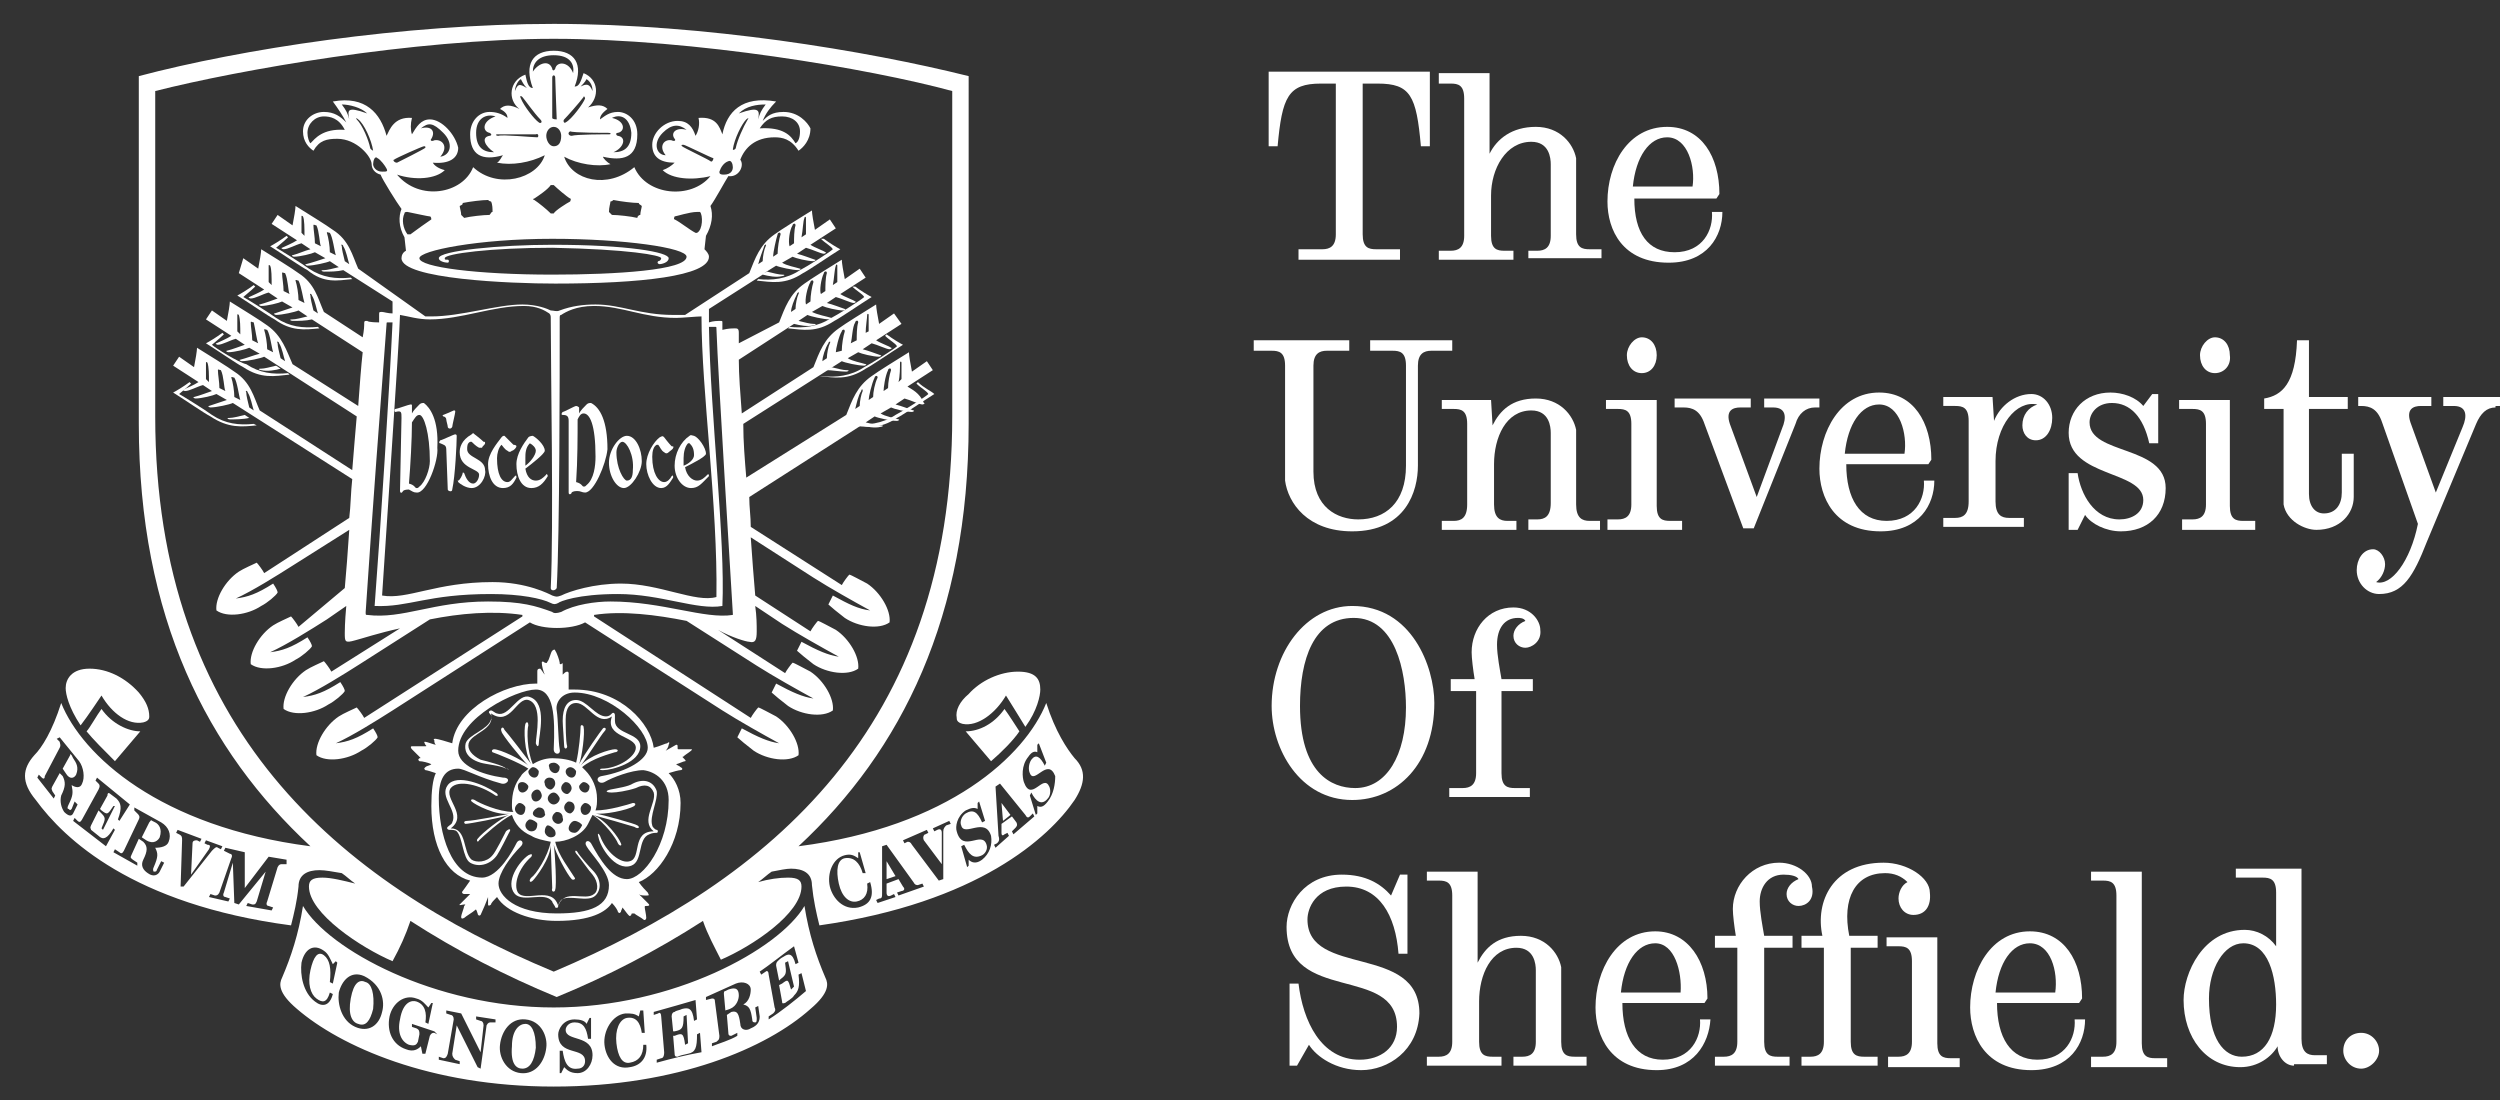 <?xml version="1.0" encoding="utf-8"?>
<!-- Generator: Adobe Illustrator 19.1.0, SVG Export Plug-In . SVG Version: 6.00 Build 0)  -->
<svg version="1.1" id="TUOS" xmlns="http://www.w3.org/2000/svg" xmlns:xlink="http://www.w3.org/1999/xlink" x="0px" y="0px"
	 viewBox="0 0 167.5 73.7" style="enable-background:new 0 0 167.5 73.7;" xml:space="preserve">
<rect x="0" y="0" width="167.5" height="73.7" fill="#333333" stroke="none"/>
<style type="text/css">
	.st0{display:none;}
	.st1{display:inline;fill:#32327F;}
	.st2{display:inline;}
	.st3{fill:#FFF200;}
	.st4{fill:#32327F;}
	.st5{fill:#FFFFFF;}
	.st6{fill:#ED1C24;}
</style>
<g class="st0">
	<g>
		<path class="st1" d="M36.1,3.2c1.4,0,2,0.9,1.4,2.4c0.3,0,0.4-0.3,0.6-0.9c1,0.4,1.2,1.6,0.3,2.3c0.5-0.2,1-0.2,1.3,0
			c-0.4,0.3-0.5,0.5-0.5,0.7c0.3-0.2,0.6-0.5,1.2-0.5c0.6,0,1.3,0.4,1.3,1.5c0,1.6-1,1.7-2.3,1.4c0,0.1,0.2,0.4,0.4,0.5
			c-1,0.3-2.3,0-3.1-0.5c0.5,1.6,2.9,2.2,4.7,0.7c0.7,1.9,3.7,2.2,5,0.6c-1.2,0.6-2.6,0.2-3.2-0.4c0.2-0.1,0.7-0.2,0.8-0.5
			c-1,0-1.5-0.4-1.5-1.1c0-0.8,0.8-1.6,1.7-1.6c0.7,0,1,0.5,1.2,1c0.1-0.2,0.1-0.8,0.1-1.2c1.2-0.1,1.4,0.7,1.6,1.1
			c0.4-1.5,1.4-2.6,3.6-2.2C50.5,7,50.2,7.4,50,7.9c0.3-0.2,0.6-0.6,1.4-0.6c1,0,1.5,0.7,1.5,1.4c0,0.7-0.5,1.2-0.8,1.5
			c-0.5-0.8-1.1-0.9-1.6-0.9c-1.3,0-1.9,0.6-2,1c0.4,0.8-0.1,1.4-0.9,1.3c-0.1,0.3-1,1.9-1.3,2.2c0.2,0.6,0.1,1.3-0.3,2
			c0,0.1-0.1,0.8-0.1,0.9c0.1,0.1,0.3,0.2,0.3,0.5c0,1.3-4.6,1.7-10.2,1.7c-2.9,0-10.2-0.3-10.2-1.7c0-0.2,0.1-0.4,0.3-0.5
			c0-0.1-0.1-0.8-0.1-0.9c-0.4-0.7-0.4-1.3-0.2-1.9c-0.3-0.4-1.3-2.1-1.4-2.3c-1.1,0-1.2-0.7-0.9-1.3c-0.5-0.5-1.1-1-2-1
			c-0.6,0-1.1,0.1-1.6,0.8c-0.3-0.2-0.7-0.6-0.7-1.3c0-0.8,0.7-1.3,1.4-1.3c0.7,0,1.1,0.3,1.5,0.7c-0.1-0.4-0.5-1.1-0.9-1.4
			c2.2-0.4,3.2,0.8,3.5,2.3c0.2-0.4,0.6-1.3,1.7-1.2c-0.1,0.4-0.1,0.8,0,1.1c0.3-0.4,0.6-0.9,1.2-0.9c0.8,0,1.8,1,1.8,1.8
			c0,0.8-0.5,1.1-1.6,1c0.2,0.2,0.5,0.4,0.8,0.5c-0.6,0.6-1.9,0.8-3.2,0.3c1.5,1.8,4.4,1.3,5-0.5c1.6,1.5,4.3,0.9,4.8-0.8
			c-0.9,0.6-2.2,0.7-3.2,0.5c0.2-0.1,0.4-0.4,0.4-0.5c-1.4,0.4-2.2,0-2.2-1.4c0-0.8,0.6-1.4,1.2-1.4c0.4,0,0.9,0.2,1.3,0.4
			c0-0.2-0.1-0.4-0.5-0.7c0.3-0.2,0.7-0.3,1.2-0.1c-0.8-0.6-0.7-1.9,0.4-2.3c0.1,0.5,0.3,0.9,0.5,0.9C34,4.1,34.6,3.2,36.1,3.2z"/>
		<g class="st2">
			<path class="st3" d="M22.2,8.5c-0.4-0.7-1-0.9-1.4-0.9c-0.6,0-1.1,0.5-1.1,1.1c0,0.3,0.1,0.6,0.2,0.7C20.2,9.1,20.7,8.4,22.2,8.5
				z"/>
			<path class="st3" d="M52.2,9.4c0.2-0.1,0.3-0.5,0.3-0.7c0-0.6-0.5-1-1.2-1c-0.7,0-1,0.2-1.5,0.8C51.4,8.4,51.9,8.9,52.2,9.4z"/>
			<g>
				<path class="st3" d="M36,18.5c4.3,0,9.6-0.4,9.6-1.3c0-0.6-4.4-1.5-9.6-1.5c-5.2,0-9.5,1-9.5,1.6C26.5,17.7,31,18.4,36,18.5z"/>
				<path class="st3" d="M36,18.5c4.3,0,9.6-0.4,9.6-1.3c0-0.6-4.4-1.5-9.6-1.5c-5.2,0-9.5,1-9.5,1.6C26.5,17.7,31,18.4,36,18.5z"/>
			</g>
			<path class="st3" d="M24.5,11.2c0.2,0.3,1.4,2.3,1.6,2.5c0.5,0.1,1.4,0.2,1.7,0.3c0.3,0.1,0.5,0.6,0.2,0.8
				c-0.3,0.2-1.4,1-1.6,1.1c0,0.1,0,0.4,0.1,0.6c2.5-0.9,5.7-1.2,9.6-1.2c4.7,0,7.4,0.5,9.5,1.3c0-0.2,0.1-0.4,0.1-0.7
				c-0.7-0.4-1.4-0.9-1.6-1.1c-0.3-0.2-0.1-0.7,0.1-0.8c0.5-0.1,1.3-0.3,1.9-0.4c0.1-0.1,1.3-2,1.5-2.4c0.1-0.2,0.4-0.7,0.6-0.8
				c0.5-1.1,1.6-1.5,3.1-1.3c-0.5-0.4-1.4-0.3-1.7-0.2c-0.1,0-0.2,0-0.2-0.1c0.2-0.7,0.3-1.2,0.7-1.8c-2-0.1-2.7,1.5-2.8,2.5
				c0,0.1-0.2,0.2-0.3,0.1C47,8.9,46.7,8.1,46,8c0,0.5,0,0.8-0.2,1.1c-0.1,0.2-0.3,0.1-0.4,0.1c-0.3-0.6-0.6-0.9-1-0.9
				c-0.6,0-0.9,0.3-0.7,0.7c0.1,0.1-0.1,0.2-0.2,0.2C43.3,9,43,9.1,43,9.6c0,0.6,0.5,0.9,1.3,0.8c0.2,0,0.3,0.1,0.2,0.2
				c-0.1,0.1-0.4,0.4-0.6,0.5c0.2,0.1,0.7,0.3,1.4,0.3c0.7,0,1.3-0.2,1.6-0.5c0.1-0.1,0.3,0,0.2,0.2c-0.5,1.4-4,2.9-5.8,0.2
				c-1.6,1.2-4.1,1-4.9-1.2c-0.1-0.3,0.1-0.5,0.4-0.3c0.2,0.1,0.9,0.5,1.5,0.5c0.3,0,0.7,0.1,1,0C39.2,10.3,39,10,39,9.9
				c-0.1-0.2,0.1-0.2,0.3-0.1c0.2,0.1,0.3,0.2,0.8,0.2c0.7,0,1.2-0.6,1.2-0.8c0-0.3-0.2-0.4-0.4-0.4c-0.1,0-0.1-0.2-0.1-0.2
				C40.9,8.5,41,8.4,41,8.2c0-0.3-0.3-0.6-0.8-0.6c-0.4,0-0.8,0.2-1.1,0.3c-0.1,0-0.2,0-0.3-0.1c-0.1-0.2-0.1-0.4,0.2-0.8
				c-0.3-0.1-1.3,0.3-2.2,1.1c-0.1,0.1-0.3-0.2-0.2-0.2c1.1-0.7,1.9-1.4,1.9-2c0-0.4-0.2-0.6-0.4-0.7c-0.2,0.5-0.6,0.7-0.8,0.7
				c-0.1,0-0.2-0.1-0.2-0.2c0-0.1,0.2-0.7,0.2-1.1c0-0.6-0.4-1-0.7-1c-0.3,0-0.4,0.1-0.5,0.3c0,0.1-0.2,0.1-0.2,0
				c-0.1-0.2-0.3-0.3-0.5-0.3c-0.4,0-0.7,0.5-0.7,1c0,0.5,0.2,1,0.2,1.1c0,0.1-0.2,0.1-0.3,0.1c-0.4,0-0.7-0.3-0.8-0.7
				c-0.2,0.1-0.3,0.5-0.3,0.8c0,0.7,0.6,1.2,1.9,2c0.1,0.1,0,0.3-0.2,0.2c-0.9-0.8-1.9-1.2-2.2-1.1c0.2,0.5,0.2,0.6,0.1,0.8
				C33.2,8,33,8.1,32.9,8c-0.3-0.1-0.6-0.3-0.9-0.3c-0.5,0-0.8,0.3-0.8,0.7c0,0.1,0.1,0.3,0.3,0.3c0.1,0,0,0.1,0,0.2
				c-0.2,0-0.3,0.2-0.3,0.4c0,0.4,0.4,0.7,0.9,0.7c0.4,0,0.8-0.1,1-0.2c0.2-0.1,0.3,0,0.2,0.1c0,0.1-0.2,0.4-0.3,0.6
				c0.8,0.1,1.8-0.1,2.5-0.6c0.3-0.2,0.4,0.1,0.4,0.3c-0.3,1.6-2.9,2.8-5,1.3C28.7,14,25.9,13,25,11.2c-0.1-0.2-0.1-0.5,0.2-0.2
				c0.3,0.3,0.9,0.4,1.6,0.4c0.6,0,1,0,1.4-0.3c-0.3-0.1-0.6-0.4-0.7-0.5c-0.1-0.1,0-0.3,0.2-0.3C28.8,10.5,29,10,29,9.7
				c0-0.5-0.2-0.7-0.6-0.6c-0.2,0.1-0.3-0.1-0.2-0.2c0.2-0.3-0.1-0.7-0.6-0.7c-0.4,0-0.6,0.3-0.9,0.8c-0.1,0.1-0.3,0.1-0.4,0
				c-0.1-0.2-0.2-0.6-0.1-1c-0.7,0.1-1.1,0.8-1.3,1.5c0,0.1-0.3,0-0.3-0.1c0-0.8-0.8-2.6-2.7-2.5c0.4,0.5,0.6,1,0.7,1.7
				c0,0.1-0.2,0.2-0.3,0.2C22,8.7,21.5,8.7,20.9,9c1-0.2,2.2,0.1,2.9,1.2C24.1,10.3,24.5,10.8,24.5,11.2z"/>
		</g>
		<g class="st2">
			<path class="st4" d="M35.7,12.1L35.7,12.1c-0.2,0.2-0.7,0.6-1,0.8c-0.1,0.1-0.2,0.2-0.2,0.3c0,0.1,0.1,0.3,0.2,0.4
				c0.2,0.2,0.7,0.6,1,0.8c0.2,0.2,0.5,0.1,0.7,0c0.2-0.1,0.8-0.6,1-0.7c0.1-0.1,0.2-0.2,0.2-0.3c0-0.2-0.1-0.3-0.2-0.4
				c-0.2-0.1-0.8-0.6-1-0.8c-0.1-0.1-0.2-0.1-0.3-0.2C36,12,35.8,12,35.7,12.1z"/>
			<path class="st4" d="M29.8,14.4c0-0.2-0.1-0.6-0.1-0.7c0.2-0.1,0.3-0.2,0.3-0.4c0.4,0,1.4-0.2,1.8-0.3c0.1,0.1,0.3,0.3,0.5,0.3
				c0.1,0.2,0.1,0.7,0.1,0.8c-0.2,0.1-0.3,0.3-0.4,0.4c-1,0.1-1.7,0.2-1.9,0.2C30.1,14.5,30,14.4,29.8,14.4z"/>
			<path class="st4" d="M24.1,9.8c-0.1-0.7-0.6-1.8-1-2.1c-0.1-0.1-0.2-0.1-0.1,0c0.4,0.4,0.8,1.5,0.9,1.9
				C23.9,9.8,24.1,9.9,24.1,9.8z"/>
			<path class="st4" d="M35.6,9c0-0.3,0.2-0.6,0.5-0.6c0.3,0,0.5,0.3,0.5,0.6c0,0.5-0.2,0.7-0.5,0.7C35.7,9.6,35.6,9.3,35.6,9z"/>
			<path class="st4" d="M32.3,8.7c0.3,0,2.4,0,2.6,0C35.1,8.8,35.1,9,35,9c-0.3,0-2.4-0.2-2.6-0.1C32.2,8.8,32.2,8.7,32.3,8.7z"/>
			<path class="st4" d="M36.3,7.7c0,0.1-0.3,0.1-0.3,0C36,7.4,36,5.1,36,5c0-0.2,0.2-0.2,0.2,0C36.2,5.2,36.3,7.6,36.3,7.7z"/>
			<path class="st4" d="M37.2,8.7c0.1,0,2.4,0.1,2.6,0.1c0.1,0,0.2,0.1,0,0.1c-0.3,0-2.3,0-2.6,0.1C37.1,9,37,8.7,37.2,8.7z"/>
			<path class="st4" d="M27.4,9.6c-0.1,0.1-2.3,0.8-2.5,0.9c-0.1,0.1-0.2-0.2-0.1-0.2c0.1-0.1,2.5-0.8,2.6-0.8
				C27.4,9.5,27.5,9.6,27.4,9.6z"/>
			<path class="st4" d="M48,9.8c0.1-0.7,0.6-1.7,0.9-2c0.1-0.1,0.2-0.1,0.1,0c-0.3,0.5-0.7,1.4-0.8,1.9C48.2,9.8,48,9.9,48,9.8z"/>
			<path class="st4" d="M44.7,9.6c0.1,0.1,2.2,0.8,2.3,0.8c0.1,0.1,0.2-0.1,0.1-0.2c-0.1-0.1-2.3-0.7-2.4-0.8
				C44.7,9.5,44.6,9.6,44.7,9.6z"/>
			<path class="st4" d="M42.2,14.3c0-0.2,0.1-0.6,0.1-0.7c-0.2-0.1-0.3-0.2-0.3-0.4c-0.4-0.1-1.4-0.2-1.8-0.3
				c-0.1,0.1-0.3,0.3-0.5,0.3c-0.1,0.2-0.1,0.7-0.1,0.8c0.2,0.1,0.3,0.3,0.4,0.4c1,0.1,1.7,0.2,1.9,0.2C41.9,14.5,42,14.4,42.2,14.3
				z"/>
			<path class="st4" d="M36,16c5.6,0,8.6,0.7,8.6,1.2c0,0.3-0.6,0.4-0.7,0.4c-0.1,0-0.2-0.2-0.1-0.2c0.1-0.1,0.3-0.1,0.3-0.2
				c0-0.3-2.7-0.8-8.1-0.9c-4.5,0-7.9,0.6-7.9,0.9c0,0.1,0.1,0.1,0.2,0.1c0.1,0,0.1,0.2,0,0.2c-0.3,0-0.7-0.1-0.7-0.3
				C27.6,16.5,32.2,15.9,36,16z"/>
		</g>
		<g class="st2">
			<path class="st3" d="M35.9,12.3c0,0,0.2,0,0.2,0c0.2,0.2,0.8,0.7,1,0.9c0.1,0,0,0.2,0,0.2c-0.2,0.1-0.9,0.6-1.1,0.8
				c0,0-0.2,0-0.2,0c-0.3-0.3-0.8-0.6-1-0.8c0,0-0.1-0.2,0-0.2C35.1,12.9,35.7,12.5,35.9,12.3z"/>
			<path class="st3" d="M26.2,15.5c0,0,0.1,0,0.2,0c0.4-0.3,1-0.8,1.3-1c0,0,0-0.2-0.1-0.2c-0.1,0-1-0.2-1.5-0.3
				c-0.1,0-0.1,0-0.2,0.1C25.9,14.5,25.9,15.1,26.2,15.5z"/>
			<path class="st3" d="M46,13.9c0,0-0.1-0.1-0.2,0c-0.5,0.1-1.4,0.3-1.5,0.3c-0.1,0-0.1,0.2,0,0.2c0.4,0.2,1,0.7,1.4,0.9
				c0,0,0.1,0,0.1,0C46.1,15.2,46.2,14.2,46,13.9z"/>
			<path class="st3" d="M30.1,14.2c0.1,0,0.1,0.1,0.2,0.2c0.4-0.1,1.2-0.2,1.6-0.2C32,14.1,32,14,32.1,14c0-0.2,0-0.5-0.1-0.6
				c-0.1,0-0.2-0.1-0.2-0.1c-0.5,0.1-1.2,0.2-1.7,0.2c0,0.1-0.1,0.1-0.1,0.2C30,13.7,30,14,30.1,14.2z"/>
			<path class="st3" d="M41.9,14.2c-0.1,0-0.1,0.1-0.2,0.2c-0.4-0.1-1.2-0.2-1.6-0.2C40,14.1,39.9,14,39.9,14c0-0.2,0-0.5,0.1-0.6
				c0.1,0,0.2-0.1,0.2-0.1c0.5,0.1,1.2,0.2,1.7,0.2c0,0.1,0.1,0.1,0.1,0.2C41.9,13.7,41.9,14,41.9,14.2z"/>
		</g>
	</g>
	<g>
		<g class="st2">
			<path class="st4" d="M49.7,42c-0.1-3-1.2-15.4-1.2-19.9c0-0.3-0.1-0.3-0.3-0.3c-0.1,0-0.4,0-0.8,0.1c0,0,0-0.4,0-0.5
				c0-0.1,0-0.1-0.2-0.1c-0.1,0-0.4,0-0.7,0.1c0-0.3,0-0.7,0-1c-0.6,0.2-1.8,0.3-2.4,0.3c-2.2,0-3.5-0.7-5.2-0.7
				c-0.8,0-1.6,0.1-2.4,0.4c-0.2,0.1-0.4,0-0.6,0c-0.2-0.1-0.9-0.4-1.9-0.4c-1.7,0-4.1,0.8-6.1,0.8c-1.1,0-2-0.3-2.5-0.5
				c0,0.2,0,0.5,0,0.8c-0.3,0-0.6-0.1-0.7-0.1c-0.2,0-0.2,0-0.2,0.2c0,0.2,0,0.3,0,0.5c-0.1,0-0.7,0-0.8-0.1c-0.2,0-0.2,0-0.2,0.3
				C23.5,22,22,42,22,42.4c0,0.6,0,0.7,0.7,0.5c1.2-0.4,6.8-2.1,11.2-1.6c-0.4,1.4,4.7,1.5,4.5,0c4.1-0.6,10.3,1.3,10.8,1.4
				C49.6,42.8,49.7,42.6,49.7,42z"/>
			<g>
				<path class="st3" d="M35.4,40.8c-0.6-0.2-1.5-0.5-3.8-0.5c-3.8,0-6.5,1.2-8.4,0.9c-0.1,0-0.2,0-0.2-0.2c0.3-6,1.1-14.5,1.5-19.2
					c-0.1,0-0.4,0-0.5,0s-0.1,0-0.1,0.1c0,0.1-1.5,20-1.5,20.2c0,0.2,0,0.3,0.2,0.3c0.2,0,4.7-1.5,9-1.5c0.8,0,2.6,0.1,2.7,0.1
					c0.1,0,0.1,0.1,0,0.2c-0.2,1.1,4,0.9,3.8,0.1c0-0.1,0-0.2,0.1-0.2c0.1,0,1.1-0.2,2.3-0.2c3.3,0,8.3,1.2,8.5,1.2
					c0.2,0,0.2-0.1,0.2-0.3c0-0.2-1.1-19.4-1.1-19.5c0-0.1,0-0.2-0.1-0.2c-0.1,0-0.4,0-0.5,0c-0.1,3.6,1,18.8,1,18.9
					c0,0.1,0,0.1-0.1,0.1c-0.3,0.1-0.7,0.1-1.2,0.1c-1.7,0-4.6-0.9-7.3-0.9c-1.2,0-2.5,0.3-3,0.5C36.3,41.1,36,41.1,35.4,40.8z"/>
				<g>
					<path class="st5" d="M35.9,21c0-0.1-0.1-0.2-0.1-0.3c-0.2-0.2-0.8-0.5-1.7-0.5c-2.1,0-4.2,0.9-6.3,0.9c-0.8,0-1.4-0.1-2-0.3
						c-0.1,1.1-1.1,17.1-1.3,18.9c1.8,0.3,3.6-0.9,7.4-0.9c2.3,0,3.8,0.7,4,0.9c0.2,0.1,0.3,0.1,0.6,0c0.6-0.3,2.2-0.8,4-0.8
						c2.5,0,4.9,1.2,6.4,0.9c0.1-6.1-1-13.8-1-18.8c-0.3,0-1.3,0.1-1.7,0.1c-2.2,0-3.6-0.8-5.5-0.8c-1.1,0-1.9,0.4-2.2,0.6
						c-0.1,0.1-0.1,0.1-0.1,0.2c0,3.9,0,14.4-0.2,18.1c0,0.2-0.4,0.2-0.4,0C36.1,35,35.9,24.5,35.9,21z"/>
					<path class="st5" d="M47.1,21.7c0-0.1,0-0.1-0.1-0.1c0,0-0.3,0-0.4,0c0,5.9,1.1,14.3,0.9,18.7c-1.7,0.3-4-0.8-7-0.8
						c-2.7,0-3.8,0.5-4,0.6c-0.1,0.1-0.3,0-0.5,0c-0.6-0.3-2.1-0.6-4.1-0.6c-4.3,0-5.5,0.9-7.8,0.8c0.3-5.2,0.9-14.8,1.2-19
						c-0.1,0-0.2,0-0.3,0c-0.1,0-0.1,0-0.1,0.1c-0.5,5.3-1,13.4-1.4,19.3c0,0.1,0,0.1,0.1,0.2c2.4,0.3,4.4-0.9,8.1-0.9
						c1.9,0,3.2,0.2,4.2,0.6c0.4,0.2,0.6,0.1,1,0c0.9-0.4,2-0.6,3.1-0.6c3.5,0,6.3,1.2,8.2,0.9c0.1,0,0.1-0.1,0.1-0.2
						C48.1,40.7,47.2,24.7,47.1,21.7z"/>
				</g>
			</g>
		</g>
		<g class="st2">
			<g>
				<path class="st6" d="M26.9,32.8c-0.2,0-0.3-0.1-0.5-0.2c-0.1,0-0.3,0-0.4,0.1c-0.1,0.2-0.2,0.1-0.2,0c0-0.2,0.1-4.7,0.1-4.9
					c0-0.4-0.1-0.5-0.4-0.4c-0.1,0-0.1-0.2,0-0.2c0.1,0,0.9-0.3,1-0.3c0.1,0,0.1,0.1,0.1,0.1c0,0.1,0,0.3,0,0.5
					c0.1-0.2,0.3-0.4,0.5-0.6c0.1-0.1,0.2-0.1,0.3-0.1c0.4,0.3,1,1.1,0.9,3C28.4,30.6,27.6,32.9,26.9,32.8z M27.1,27.6
					c-0.2,0-0.3,0.2-0.5,0.5c0,1.1-0.1,2.9-0.2,4.1c0.4,0.1,0.4,0.3,0.5,0.3c0.1,0,0.1,0,0.2-0.1c0.4-0.3,0.7-1.2,0.7-1.7
					C27.8,28.8,27.4,27.6,27.1,27.6z"/>
				<path class="st4" d="M29.3,32.6c0,0.2-0.3,0.1-0.3,0c0-0.2-0.1-2.5-0.1-2.7c0-0.3-0.2-0.3-0.4-0.4c-0.1,0-0.1-0.1,0-0.2
					c0.1,0,0.9-0.4,1-0.4c0.1,0,0.1,0.1,0.1,0.1C29.6,29.5,29.5,31.7,29.3,32.6z M29.3,28.4c-0.1,0.2-0.3,0.1-0.3,0
					c0-0.1-0.1-0.4-0.1-0.5c0-0.1-0.1-0.2-0.2-0.2c0,0-0.1-0.1,0-0.1c0,0,0.5-0.2,0.7-0.3c0.1,0,0.1,0,0.1,0.1
					C29.5,27.5,29.3,28.3,29.3,28.4z"/>
				<path class="st4" d="M30.6,32.5c-0.4,0-0.8-0.3-0.9-0.4c0-0.1-0.1-0.1,0-0.1c0.1,0,0.3-0.4,0.3-0.5c0-0.1,0.1,0,0.1,0
					c0.1,0.3,0.3,0.7,0.6,0.7c0.2,0,0.4-0.3,0.4-0.6c0-0.4-1.3-0.4-1.3-1.5c0-0.3,0.1-0.8,0.8-1.2c0.1-0.1,0.1-0.1,0.2,0
					c0,0,0.4,0.3,0.6,0.5c0.1,0.1,0.1,0,0.1,0.1c0,0.1-0.2,0.2-0.2,0.3c-0.1,0-0.2,0-0.2,0c-0.2-0.1-0.4-0.3-0.5-0.4c0,0,0,0-0.1,0
					c-0.2,0.1-0.2,0.3-0.2,0.5c0,0.6,1.2,0.6,1.2,1.4C31.6,31.7,31.2,32.5,30.6,32.5z"/>
				<path class="st4" d="M32.7,32.5c-0.7,0-1-0.8-1-1.6c0-0.7,0.6-1.4,0.9-1.8c0.1-0.1,0.1-0.1,0.2-0.1c0,0,0.4,0.4,0.6,0.6
					c0,0,0.2,0,0.2,0.1c0,0.1-0.2,0.3-0.3,0.3c-0.1,0.1-0.2,0.1-0.3,0c-0.2-0.1-0.3-0.3-0.4-0.4c0,0,0,0-0.1,0
					c-0.2,0.2-0.3,0.6-0.3,0.9c0,1.1,0.3,1.6,0.7,1.6c0.2,0,0.3-0.2,0.5-0.4c0.1-0.1,0.1,0,0.1,0.1C33.4,32.2,33.2,32.5,32.7,32.5z"
					/>
				<path class="st4" d="M34.6,32.5c-0.7,0-1-0.8-1-1.6c0-0.7,0.5-1.4,0.8-1.8c0.1-0.1,0.3-0.1,0.3-0.1c0.2,0.1,0.8,0.6,0.8,1
					c0,0.2-0.9,0.9-1.3,1.2c0.1,0.6,0.4,0.8,0.7,0.8c0.3,0,0.5-0.2,0.7-0.4c0.1-0.1,0.1,0,0.1,0.1C35.4,32.2,35.1,32.5,34.6,32.5z
					 M34.5,29.4c-0.1,0-0.1,0-0.1,0c-0.2,0.3-0.2,0.7-0.2,1c0,0.2,0,0.4,0,0.5c0.3-0.2,0.7-0.7,0.7-1C34.9,29.8,34.7,29.6,34.5,29.4
					z"/>
			</g>
			<g>
				<path class="st6" d="M38.2,32.8c-0.2,0-0.3-0.1-0.5-0.1c-0.1,0-0.3,0-0.4,0.1c0,0.1-0.2,0.2-0.2,0c0-0.2,0-4.6,0-4.8
					c0-0.3-0.1-0.4-0.4-0.4c-0.1,0-0.1-0.1,0-0.2c0.1,0,0.8-0.4,0.9-0.4c0.1,0,0.2,0.1,0.2,0.1c0,0.1,0,0.2,0,0.4
					c0.1-0.2,0.3-0.4,0.5-0.6c0.1-0.1,0.2-0.1,0.3-0.1c0.6,0.3,1.1,1.2,1.1,3.1C39.6,30.9,38.8,32.8,38.2,32.8z M38.1,27.5
					c-0.2,0-0.3,0.2-0.4,0.4c0,1,0,2.8-0.1,4.2c0.4,0.1,0.4,0.3,0.5,0.3c0.1,0,0.1,0,0.2-0.1c0.5-0.4,0.6-1.3,0.6-1.9
					C38.9,28.2,38.5,27.5,38.1,27.5z"/>
				<path class="st4" d="M40.8,32.5c-0.5,0-1-0.8-1-1.7c0-0.9,0.7-1.8,1.2-1.8c0.6,0,1,0.9,1,1.7C42,31.4,41.3,32.5,40.8,32.5z
					 M40.7,29.4c-0.2,0-0.4,0.4-0.4,0.7c0,1.1,0.5,1.9,0.7,1.9c0.3,0,0.4-0.3,0.4-0.7C41.5,30.3,41,29.4,40.7,29.4z"/>
				<path class="st4" d="M43.2,32.5c-0.6,0-1-0.9-1-1.6c0-0.7,0.5-1.5,0.9-1.8c0.2-0.1,0.2-0.1,0.3,0c0,0,0.3,0.4,0.5,0.6
					c0,0,0.2,0,0.1,0.1c0,0.1-0.2,0.2-0.3,0.3c-0.1,0.1-0.2,0.1-0.3,0c-0.2-0.1-0.3-0.4-0.4-0.5c0,0,0,0-0.1,0
					c-0.2,0.1-0.3,0.4-0.3,0.8c0,1.1,0.4,1.7,0.8,1.7c0.2,0,0.4-0.2,0.5-0.4c0.1-0.1,0.1,0,0.1,0.1C43.9,32.1,43.7,32.5,43.2,32.5z"
					/>
				<path class="st4" d="M45.3,32.5c-0.6,0-1.1-0.7-1.1-1.5c0-0.8,0.4-1.6,1-2c0.1-0.1,0.2,0,0.3,0c0.3,0.1,0.8,0.8,0.8,1.2
					c0,0.2-1,0.7-1.4,0.9c0.1,0.6,0.5,0.9,0.8,0.9c0.3,0,0.5-0.2,0.7-0.4c0.1-0.1,0.1,0.1,0.1,0.1C46,32.2,45.8,32.5,45.3,32.5z
					 M45.2,29.5c-0.1,0-0.1,0-0.1,0c-0.2,0.2-0.3,0.6-0.3,1c0,0.2,0,0.3,0,0.5c0.3-0.1,0.7-0.4,0.7-0.7
					C45.5,29.9,45.4,29.7,45.2,29.5z"/>
			</g>
		</g>
	</g>
</g>
<g>
	<g>
		<path class="st5" d="M95.2,9.8c-0.3-3.4-0.7-4.2-2.9-4.2h-1v10.1c0,0.9,0.4,1,0.9,1h1.6v0.7H87v-0.7h1.6c0.5,0,0.9-0.2,0.9-1V5.6
			h-1c-2.2,0-2.6,0.9-2.9,4.2H85v-5h10.8v5H95.2z"/>
		<path class="st5" d="M102.4,17.4v-0.6h0.6c0.5,0,0.9-0.2,0.9-1v-4.8c0-0.4-0.1-1.5-1.3-1.5c-1.7,0-2.7,1.8-2.7,3.6v2.7
			c0,0.9,0.4,1,0.9,1h0.6v0.6h-5v-0.6h0.8c0.5,0,0.9-0.2,0.9-1V6.6c0-0.9-0.4-1-0.9-1h-0.8V4.9h3.4v5.4c0.5-1,1.5-1.8,3.1-1.8
			c1.6,0,2.5,1.1,2.7,2.1v5.1c0,0.9,0.4,1,0.9,1h0.8v0.6H102.4z"/>
		<path class="st5" d="M111.8,17.6c-3.1,0-4.1-2.2-4.1-4.1c0-2.5,1.4-5,4-5c2.3,0,3.5,2,3.5,4.5l-0.2,0.3h-5.5
			c0,2.3,0.9,3.6,2.7,3.6c1.9,0,2.6-1.5,2.5-2.7h0.7C115.4,15.8,114.4,17.6,111.8,17.6z M111.7,9.2c-1.2,0-2.1,1.3-2.3,3.3h4
			C113.6,11.2,113.1,9.2,111.7,9.2z"/>
	</g>
	<g>
		<path class="st5" d="M95.9,23.5c-0.5,0-0.9,0.2-0.9,1v6.7c0,1.7-0.8,4.4-4.4,4.4c-3,0-4.3-1.9-4.5-3.4v-7.7c0-0.9-0.4-1-0.9-1
			h-1.2v-0.7h6.4v0.7h-1.5c-0.5,0-0.9,0.2-0.9,1v7.1c0,2.4,1.6,3.2,3,3.2c1.8,0,3.2-1.1,3.2-3.6v-6.7c0-0.9-0.4-1-0.9-1h-1.5v-0.7
			h5.5v0.7H95.9z"/>
		<path class="st5" d="M102.4,35.4v-0.6h0.6c0.5,0,0.9-0.2,0.9-1.1v-4.7c0-0.4-0.1-1.5-1.3-1.5c-1.7,0-2.5,1.8-2.5,3.6v2.7
			c0,0.9,0.4,1.1,0.9,1.1h0.6v0.6h-5v-0.6h0.8c0.5,0,0.9-0.2,0.9-1.1v-5.4c0-0.9-0.4-1-0.9-1h-0.8v-0.6h3.3l0.1,1.7
			c0.5-1,1.3-1.8,2.9-1.8c1.6,0,2.5,1.1,2.7,2.1v5c0,0.9,0.4,1.1,0.9,1.1h0.7v0.6H102.4z"/>
		<path class="st5" d="M107.7,35.4v-0.6h0.7c0.5,0,0.9-0.2,0.9-1v-5.4c0-0.9-0.4-1-0.9-1h-0.8v-0.6h3.4v7.1c0,0.9,0.4,1,0.9,1h0.8
			v0.6H107.7z M110,25c-0.6,0-1-0.5-1-1.2c0-0.6,0.5-1.2,1-1.2c0.6,0,1,0.5,1,1.2C111,24.5,110.6,25,110,25z"/>
		<path class="st5" d="M121.6,27.3c-0.6,0-1.1,0.4-1.3,1.1l-2.8,7h-0.7l-2.6-7c-0.3-0.9-0.8-1.1-1.4-1.1h-0.6v-0.6h5.1v0.6h-0.7
			c-0.5,0-1,0.2-0.7,1.1l1.8,4.9l1.7-4.6c0.3-0.7,0.3-1.4-0.6-1.4h-0.6v-0.6h3.7v0.6H121.6z"/>
		<path class="st5" d="M126,35.6c-3.1,0-4.1-2.3-4.1-4.2c0-2.5,1.4-5.1,4-5.1c2.3,0,3.5,2,3.5,4.5l-0.2,0.3h-5.5
			c0,2.3,0.9,3.8,2.7,3.8c1.9,0,2.6-1.5,2.5-2.7h0.7C129.6,33.8,128.6,35.6,126,35.6z M125.9,27.1c-1.2,0-2.1,1.3-2.3,3.3h4
			C127.8,29.1,127.3,27.1,125.9,27.1z"/>
		<path class="st5" d="M136.4,29.5c-0.6,0-0.9-0.5-0.9-1c0-0.7,0.4-1.2,1-1.4c-1.4-0.3-2.8,1.4-2.8,3.8v2.7c0,0.9,0.4,1.1,0.9,1.1h1
			v0.6h-5.4v-0.6h0.8c0.5,0,0.9-0.2,0.9-1.1v-5.4c0-0.9-0.4-1-0.9-1h-0.8v-0.6h3.3l0.1,1.6c0.4-1,1.4-1.8,2.5-1.8
			c0.8,0,1.4,0.7,1.4,1.6C137.5,28.8,137.1,29.5,136.4,29.5z"/>
		<path class="st5" d="M142.1,35.6c-1,0-2-0.5-2.4-1.1l-0.5,1h-0.6v-3.8h0.6c0.2,1.4,1.1,3.1,2.8,3.1c0.8,0,1.6-0.4,1.6-1.3
			c0-2-5-1.5-5-4.5c0-1.5,1.1-2.7,2.8-2.7c0.8,0,1.7,0.3,2.2,0.9l0.6-0.8h0.4v3.3H144c-0.4-1.8-1.3-2.7-2.5-2.7
			c-1,0-1.5,0.7-1.5,1.3c0,2.2,5.1,1.5,5.1,4.4C145.1,34.5,143.9,35.6,142.1,35.6z"/>
		<path class="st5" d="M146.2,35.4v-0.6h0.7c0.5,0,0.9-0.2,0.9-1v-5.4c0-0.9-0.4-1-0.9-1H146v-0.6h3.4v7.1c0,0.9,0.4,1,0.9,1h0.8
			v0.6H146.2z M148.4,25c-0.6,0-1-0.5-1-1.2c0-0.6,0.5-1.2,1-1.2c0.6,0,1,0.5,1,1.2C149.5,24.5,149,25,148.4,25z"/>
		<path class="st5" d="M155.2,35.5c-0.8,0-2-0.6-2.2-1.7v-6.4h-1.3v-0.7c1.2-0.2,2.1-1,2.2-3.9h0.8v3.8h2.6v0.8h-2.6v5.7
			c0,0.8,0.4,1.3,1,1.3c0.8,0,1.2-0.6,1.2-1.4v-2.6h0.8v2.9C157.7,34.4,156.8,35.5,155.2,35.5z"/>
		<path class="st5" d="M167.2,27.3c-0.6,0-1,0.4-1.3,1.1l-3.3,7.9c-0.9,2.3-1.6,3.5-3.2,3.5c-0.8,0-1.5-0.7-1.5-1.6
			c0-0.7,0.4-1.4,1.1-1.4c0.4,0,0.8,0.5,0.8,1c0,0.4-0.2,0.9-0.6,1.2c1,0.3,2.3-1.4,2.8-3.9l-2.4-6.8c-0.3-0.9-0.8-1.1-1.4-1.1H158
			v-0.6h4.9v0.6h-0.7c-0.5,0-1,0.2-0.7,1.1l1.7,4.7l1.8-4.4c0.3-0.7,0.3-1.4-0.6-1.4h-0.7v-0.6h3.8v0.6H167.2z"/>
	</g>
	<g>
		<path class="st5" d="M90.6,53.6c-3.5,0-5.4-3.4-5.4-6.3c0-3.6,2.3-6.7,5.4-6.7c4,0,5.5,4.1,5.5,6.5C96.1,51.2,93.6,53.6,90.6,53.6
			z M90.7,41.4c-2.7,0-3.6,2.8-3.6,5.9c0,4.5,2.1,5.5,3.7,5.5c2.1,0,3.4-2.2,3.4-5.4C94.2,45,93.5,41.4,90.7,41.4z"/>
		<path class="st5" d="M102.2,43.4c-0.4,0-0.8-0.3-0.8-0.8c0-0.4,0.3-0.8,0.8-1c-0.1-0.2-0.4-0.2-0.5-0.2c-0.9,0-1.4,0.7-1.4,1.8
			c0,0.7,0.2,1.7,0.3,2.3h2.1v0.8h-2.1v5.5c0,0.9,0.4,1,0.9,1h1v0.6h-5.4v-0.6H98c0.5,0,0.9-0.2,0.9-1v-5.5h-1.7v-0.8h1.6
			c-0.1-0.6-0.2-1.4-0.2-1.8c0-1.6,1.1-3,2.8-3c1.2,0,1.8,0.9,1.8,1.5C103.3,43,102.6,43.4,102.2,43.4z"/>
	</g>
	<g>
		<path class="st5" d="M91.2,71.7c-1.7,0-3-0.9-3.5-1.7l-0.8,1.4h-0.5v-5.5H87c0.3,2.5,1.5,5.1,4.1,5.1c1.4,0,2.5-0.8,2.5-2.2
			c0-4.2-7.4-1.5-7.4-6.7c0-1.5,1.2-3.5,3.7-3.5c1.6,0,2.6,0.6,3.3,1.4l0.6-1.4h0.5v5.3h-0.6c-0.2-2.6-1.3-4.5-3.5-4.5
			c-2.1,0-2.6,1.5-2.6,2.2c0,3.9,7.5,1.6,7.5,6.3C95,70.4,93,71.7,91.2,71.7z"/>
		<path class="st5" d="M101.4,71.4v-0.6h0.6c0.5,0,0.9-0.2,0.9-1V65c0-0.4-0.1-1.5-1.3-1.5c-1.7,0-2.5,1.8-2.5,3.6v2.7
			c0,0.9,0.4,1,0.9,1h0.6v0.6h-5v-0.6h0.8c0.5,0,0.9-0.2,0.9-1v-9.8c0-0.9-0.4-1-0.9-1h-0.8v-0.6h3.4v6.1c0.5-1,1.3-1.8,2.9-1.8
			c1.6,0,2.5,1.1,2.7,2.1v5c0,0.9,0.4,1,0.9,1h0.8v0.6H101.4z"/>
		<path class="st5" d="M111,71.7c-3.1,0-4.1-2.3-4.1-4.2c0-2.5,1.4-5.1,4-5.1c2.2,0,3.5,2,3.5,4.5l-0.2,0.3h-5.5
			c0,2.3,0.9,3.8,2.7,3.8c1.9,0,2.6-1.5,2.5-2.7h0.7C114.5,69.9,113.5,71.7,111,71.7z M110.9,63.2c-1.2,0-2.1,1.3-2.3,3.3h4
			C112.7,65.1,112.2,63.2,110.9,63.2z"/>
		<path class="st5" d="M120.5,60.7c-0.4,0-0.8-0.3-0.8-0.8c0-0.4,0.3-0.8,0.8-1c-0.1-0.2-0.5-0.3-1-0.3c-1.1,0-1.6,0.9-1.6,1.8
			c0,0.7,0.2,1.7,0.3,2.3h1.9v0.8h-1.9v6.3c0,0.9,0.4,1,0.9,1h0.8v0.6h-5v-0.6h0.6c0.5,0,0.9-0.2,0.9-1v-6.3h-1.5v-0.8h1.4
			c-0.1-0.6-0.2-1.4-0.2-1.8c0-1.6,1.3-3.1,3.1-3.1c1.2,0,2.2,0.8,2.2,1.6C121.6,60.3,121,60.7,120.5,60.7z"/>
		<path class="st5" d="M128.2,61.3c-0.6,0-1-0.5-1-1.1c0-0.4,0.2-0.9,0.6-1.1c-0.4-0.4-0.9-0.6-1.5-0.6c-2,0-2.9,1.7-2.4,4.2h1.9
			v0.8H124v6.3c0,0.9,0.4,1,0.9,1h0.9v0.6h-5.1v-0.6h0.6c0.5,0,0.9-0.2,0.9-1v-6.3h-1.5v-0.8h1.4c-0.5-2.3,0.7-4.9,4.1-4.9
			c1.6,0,3.1,1,3.1,2C129.4,60.7,129,61.3,128.2,61.3z M126.5,71.4v-0.6h0.7c0.5,0,0.9-0.2,0.9-1v-5.4c0-0.9-0.4-1-0.9-1h-0.8v-0.6
			h3.4v7.1c0,0.9,0.4,1,0.9,1h0.6v0.6H126.5z"/>
		<path class="st5" d="M136.1,71.7c-3.1,0-4.1-2.3-4.1-4.2c0-2.5,1.4-5.1,4-5.1c2.3,0,3.5,2,3.5,4.5l-0.2,0.3h-5.5
			c0,2.3,0.9,3.8,2.7,3.8c1.9,0,2.6-1.5,2.5-2.7h0.7C139.7,69.9,138.7,71.7,136.1,71.7z M136,63.2c-1.2,0-2.1,1.3-2.3,3.3h4
			C137.9,65.1,137.4,63.2,136,63.2z"/>
		<path class="st5" d="M140.1,71.4v-0.6h0.8c0.5,0,0.9-0.2,0.9-1v-9.8c0-0.9-0.4-1-0.9-1h-0.8v-0.6h3.4v11.5c0,0.9,0.4,1,0.9,1h0.8
			v0.6H140.1z"/>
		<path class="st5" d="M153.7,71.4c-0.6,0-1.1-0.6-1.1-1.3c-0.4,0.7-1.3,1.4-2.5,1.4c-2.3,0-3.8-2-3.8-4.5c0-1.8,1.3-4.7,4.1-4.7
			c0.8,0,1.6,0.4,2.1,1.1v-3.6c0-0.9-0.4-1-0.9-1h-1.8v-0.6h4.4v11.4c0,0.9,0.4,1.1,0.9,1.1h0.8v0.6H153.7z M150.3,63.2
			c-1.3,0-2.3,1.7-2.3,3.7c0,2.7,1,3.9,2.2,3.9c1.5,0,2.3-1.3,2.3-3.5C152.5,65.4,152,63.2,150.3,63.2z"/>
		<path class="st5" d="M158.2,71.6c-0.7,0-1.2-0.6-1.2-1.2c0-0.7,0.5-1.2,1.2-1.2c0.7,0,1.2,0.6,1.2,1.2
			C159.4,71,158.8,71.6,158.2,71.6z"/>
	</g>
</g>
<g>
	<path class="st5" d="M64.1,48.1c0,0.1,0,0.3,0.4,0.4c1,0.2,2.2-0.7,2.9-1.9c0,0,1,1.6,1.3,2.1c0.8-1.1,1-2.1,1-2.5
		c0-0.7-0.3-1.2-1.5-1.2c-1.2,0-2.5,0.6-3.3,1.5C64.3,47,64,47.6,64.1,48.1z"/>
	<path class="st5" d="M64.7,49l1.7,2c0.7-0.6,1.5-1.4,1.9-2c-0.2-0.3-0.7-1.1-1-1.5C66.6,48.5,65.6,49,64.7,49z"/>
	<path class="st5" d="M6.8,46.6c0.7,1.2,1.8,2,2.8,1.8C10,48.3,10,48.1,10,48c0-0.5-0.2-1-0.7-1.6c-0.9-1-2.1-1.6-3.3-1.6
		c-1.2,0-1.6,0.7-1.6,1.3c0,0.4,0.2,1.3,1,2.5C5.8,48.1,6.8,46.6,6.8,46.6z"/>
	<path class="st5" d="M6.8,47.5c-0.3,0.4-0.8,1.3-1,1.5c0.4,0.5,1.2,1.3,1.9,2l1.7-2C8.6,49,7.5,48.5,6.8,47.5z"/>
	<g>
		<path class="st5" d="M35.2,68.6c-0.4,0-0.9,0.4-0.9,1.5c-0.1,1.2,0.3,1.5,0.7,1.5c0.5,0,0.8-0.5,0.9-1.4
			C35.9,69.1,35.6,68.6,35.2,68.6z"/>
		<path class="st5" d="M24.5,65.8c-0.4-0.2-0.8,0-1,1.1c-0.2,1.1,0.1,1.6,0.5,1.7c0.5,0.2,0.8-0.2,1-1
			C25.1,66.6,24.9,65.9,24.5,65.8z"/>
		<path class="st5" d="M55.3,65.5c-0.6-1.4-1.1-2.9-1.4-4.8c-1.7,2.9-8.8,6.8-16.8,6.8c-8,0-15.1-3.9-16.8-6.8
			c-0.3,1.9-0.8,3.4-1.4,4.8c-0.2,0.4-0.3,1,1,2.1c2.9,2.5,8.9,5.2,17.2,5.2c8.3,0,14.3-2.6,17.2-5.2C55.6,66.5,55.5,65.9,55.3,65.5
			z M21.7,64c-0.4-0.3-0.7,0.1-0.9,1c-0.2,0.9,0,1.6,0.4,1.9c0.4,0.3,0.7,0.3,0.9-0.4l0.2,0.1c-0.2,0.8-0.7,0.9-1.2,0.5
			c-0.8-0.6-1-1.8-0.9-2.6c0.2-0.9,0.8-1.3,1.5-0.8c0.3,0.2,0.4,0.5,0.6,0.9l0.2-0.2l0.1,0.1l-0.3,1.4l-0.2-0.1
			C22.2,64.9,22.1,64.3,21.7,64z M25.6,67.8c-0.2,0.9-0.9,1.4-1.8,1c-0.9-0.4-1.2-1.5-1.1-2.3c0.2-0.8,0.8-1.5,1.7-1.1
			C25.6,66,25.8,67.1,25.6,67.8z M29.3,69.3l-0.2-0.1c-0.1,0-0.2,0-0.3,0.2l-0.3,1.2l-0.2,0l-0.1-0.5c-0.2,0.2-0.5,0.4-1,0.2
			c-0.9-0.3-1.3-1.2-1.1-2.2c0.2-0.9,1-1.5,1.8-1.2c0.4,0.1,0.6,0.4,0.8,0.6l0.2-0.3l0.1,0l-0.3,1.4l-0.2-0.1c0.1-0.6,0-1.2-0.6-1.4
			c-0.3-0.1-0.9,0-1.1,1.2c-0.2,0.9,0.1,1.5,0.6,1.7c0.4,0.1,0.5,0,0.6-0.2l0.1-0.5c0-0.2,0-0.3-0.2-0.4l-0.3-0.1l0-0.2l1.5,0.5
			L29.3,69.3z M33.2,68.5l-0.3,0c-0.1,0-0.2,0-0.3,0.2l-0.4,2.9L32,71.5l-1.4-2.8l-0.3,1.9c0,0.2,0.1,0.3,0.2,0.4l0.3,0.1l0,0.2
			L29.4,71l0-0.2l0.3,0.1c0.1,0,0.2,0,0.3-0.3l0.4-2.3c0-0.2-0.1-0.3-0.2-0.3l-0.3-0.1l0-0.2l1,0.2l1.3,2.6l0.2-1.8
			c0-0.2-0.1-0.3-0.2-0.3l-0.3-0.1l0-0.2l1.3,0.2L33.2,68.5z M36.6,70.2c-0.1,0.9-0.7,1.8-1.7,1.7c-1-0.1-1.5-1.1-1.4-1.9
			c0.1-0.9,0.7-1.8,1.7-1.7C36.3,68.4,36.7,69.5,36.6,70.2z M38.7,71.9c-0.5,0-0.7-0.2-0.9-0.4l-0.2,0.4l-0.1,0l0-1.5l0.2,0
			c0.1,0.7,0.3,1.3,1,1.2c0.3,0,0.5-0.2,0.5-0.5c0-1-1.8-0.3-1.8-1.8c0-0.3,0.3-1,1.1-1c0.4,0,0.7,0.1,0.8,0.3l0.2-0.4l0.1,0l0,1.4
			l-0.2,0c-0.1-0.7-0.3-1.1-0.9-1.1c-0.4,0-0.6,0.3-0.6,0.5c0,0.8,1.8,0.3,1.8,1.7C39.7,71.3,39.3,71.9,38.7,71.9z M42.2,71.5
			c-1,0.2-1.6-0.6-1.7-1.5c-0.1-0.9,0.5-2,1.4-2.1c0.4,0,0.6,0,0.9,0.2l0.1-0.4l0.2,0l0.1,1.5l-0.2,0c-0.1-0.7-0.4-1.1-1-1
			c-0.5,0.1-0.8,0.8-0.7,1.7c0.1,0.9,0.4,1.4,0.9,1.3c0.6-0.1,0.9-0.5,0.9-1.2l0.2,0C43.4,70.9,42.9,71.4,42.2,71.5z M44,71.2l0-0.2
			l0.3-0.1c0.1,0,0.2-0.1,0.2-0.4l-0.2-2.4c0-0.2-0.1-0.3-0.2-0.2L43.8,68l0-0.2c1.1-0.3,2.1-0.6,2.8-0.8l0.1,1.3l-0.2,0.1
			c-0.1-0.9-0.4-0.9-0.8-0.8c-0.2,0.1-0.4,0.1-0.5,0.2c-0.1,0-0.2,0.1-0.2,0.3l0.1,1l0.1,0c0.5-0.1,0.6-0.2,0.6-1l0.2-0.1l0.1,1.9
			l-0.2,0.1c-0.1-0.8-0.2-0.8-0.7-0.6l-0.1,0l0.1,1.2c0,0.2,0.1,0.2,0.2,0.2c0.2-0.1,0.3-0.1,0.7-0.2c0.5-0.1,0.6-0.4,0.6-1.3
			l0.2-0.1l0.1,1.3C45.9,70.7,45.1,70.9,44,71.2z M50.3,68.9c-0.3,0.2-0.7,0.1-0.7-0.3c-0.1-0.7-0.2-0.9-0.6-0.8L48.7,68l0.1,1.2
			c0,0.2,0.1,0.2,0.2,0.2l0.4-0.2l0,0.2c-0.5,0.3-1.2,0.5-1.7,0.7l0-0.2l0.3-0.1c0.1-0.1,0.2-0.1,0.2-0.4l-0.3-2.3
			c0-0.2-0.1-0.2-0.2-0.2L47.3,67l0-0.2l2-0.9c0.5-0.2,1,0,1,0.4c0,0.3-0.1,0.8-0.5,1c0.4,0.1,0.5,0.3,0.6,1c0,0.2,0.1,0.2,0.2,0.2
			c0.1,0,0.1-0.1,0.1-0.3l-0.1-0.7l0.2-0.1l0.1,0.7C50.9,68.4,50.8,68.7,50.3,68.9z M51.5,68.3l0-0.2l0.3-0.2
			c0.1-0.1,0.2-0.2,0.1-0.4l-0.4-2.2c0-0.2-0.1-0.3-0.2-0.2l-0.3,0.2l-0.1-0.2c0.6-0.4,1.6-1.2,2.3-1.7l0.3,1.1l-0.2,0.1
			c-0.2-0.8-0.5-0.7-0.8-0.5c-0.2,0.1-0.3,0.2-0.4,0.3c-0.1,0.1-0.1,0.2-0.1,0.3l0.2,1l0.1-0.1c0.4-0.3,0.4-0.4,0.3-1.1l0.2-0.1
			l0.4,1.7L53,66.3c-0.2-0.7-0.2-0.7-0.6-0.4L52.2,66l0.2,1.1c0,0.2,0.1,0.1,0.2,0.1c0.1-0.1,0.5-0.3,0.6-0.5
			c0.3-0.3,0.4-0.6,0.3-1.4l0.2-0.1l0.3,1.2C53.3,67,52.3,67.8,51.5,68.3z"/>
		<path class="st5" d="M48.8,66.3l-0.2,0.1c-0.1,0-0.1,0.1-0.1,0.2l0.1,1.1l0.3-0.1c0.5-0.2,0.6-0.7,0.6-0.9
			C49.5,66.1,49.1,66.2,48.8,66.3z"/>
	</g>
	<polygon class="st5" points="59.4,58.9 60,58.7 59.4,57.7 	"/>
	<path class="st5" d="M10.4,55.1L10.2,55c-0.1-0.1-0.1,0-0.2,0.1l-0.5,1l0.3,0.2c0.5,0.3,0.8,0,0.9-0.2
		C10.9,55.5,10.6,55.2,10.4,55.1z"/>
	<path class="st5" d="M5.1,51.9c0.2-0.5,0-0.8-0.2-1.1l-0.1-0.2c-0.1-0.1-0.1-0.1-0.1,0l-0.5,0.9l0.2,0.3C4.7,52.3,5,52.1,5.1,51.9z
		"/>
	<polygon class="st5" points="67.2,55 67.7,54.6 67.1,53.8 	"/>
	<path class="st5" d="M72,50.8c-0.5-0.6-1.3-1.8-1.9-3.7c-1.4,3.5-6.5,8.3-16.6,9.6c6.9-6.4,11.4-15.4,11.4-28.3V5.1
		c-6.8-1.7-17.7-3.5-27.8-3.5s-21,1.7-27.8,3.5v23.3c0,13,4.6,21.9,11.5,28.3c-10.1-1.3-15.3-6.1-16.7-9.6c-0.6,1.9-1.3,3-1.8,3.5
		c-0.8,0.9-0.9,1.8,0.1,3c1.9,2.6,6.5,7,17.1,8.4c0.2-0.8,0.4-1.6,0.5-2.6c0-0.8,0.6-1.1,1.4-1.1c0.4,0,0.9,0.1,1.5,0.2
		c0.3,0.2,0.6,0.5,0.9,0.7c-0.8-0.2-1.6-0.4-2.2-0.4c-0.7,0-0.9,0.2-0.9,0.6c0,1.8,3.5,4.1,5.6,5c0.5-0.9,0.9-1.8,1.2-2.7
		c3.1,2,6.4,3.7,9.8,5.1c3.4-1.4,6.7-3.1,9.8-5.1c0.3,0.9,0.8,1.8,1.2,2.6c2.1-0.9,5.4-3.1,5.4-4.9c0-0.4-0.2-0.6-0.9-0.6
		c-0.6,0-1.3,0.1-2,0.3c0.3-0.2,0.6-0.5,0.9-0.7c0.5-0.1,1-0.2,1.3-0.2c0.8,0,1.4,0.3,1.4,1.1c0.1,1,0.3,1.9,0.5,2.7
		c10.6-1.5,15.4-5.9,17.1-8.4C72.7,52.5,72.8,51.6,72,50.8z M4.3,54.4c-0.2-0.3-0.3-0.7-0.2-1.1c0.3-0.6,0.3-0.9,0.1-1.3L4,51.8
		l-0.5,0.9c-0.1,0.2,0,0.2,0,0.3l0.2,0.3l-0.1,0.2l-1.1-1.4l0.1-0.2l0.2,0.2c0.1,0.1,0.2,0.1,0.2-0.1l1-1.9c0.1-0.2,0-0.3,0-0.4
		l-0.2-0.2L4,49.4L5.3,51c0.3,0.4,0.4,1.1,0.2,1.5c-0.1,0.3-0.4,0.3-0.7,0.1c0.1,0.5,0.1,0.7-0.2,1.3c-0.1,0.2-0.1,0.3,0,0.3
		c0.1,0.1,0.1,0.1,0.2,0L5,53.7l0.2,0.2l-0.3,0.6C4.8,54.7,4.6,54.7,4.3,54.4z M4.9,55L5,54.8L5.2,55c0.1,0.1,0.2,0.1,0.3-0.1l1.1-2
		c0.1-0.2,0.1-0.3,0-0.4l-0.2-0.2l0.1-0.2l2.2,1.8L8,55l-0.1-0.1c0.3-0.8,0.2-1.1-0.1-1.4l-0.4-0.3c-0.1-0.1-0.2-0.1-0.2,0.1
		l-0.5,0.9l0.1,0.1c0.4,0.3,0.4,0.3,0.8-0.3L7.7,54l-0.8,1.6l-0.1-0.1c0.3-0.7,0.3-0.7-0.1-1.1l-0.1-0.1l-0.5,1
		c-0.1,0.2,0,0.2,0,0.3l0.5,0.4c0.3,0.3,0.6,0.2,1-0.5l0.1,0.1l-0.6,1.1L4.9,55z M11.3,56.4c-0.1,0.3-0.5,0.4-0.9,0.4
		c0.2,0.4,0.2,0.6-0.1,1.3c-0.1,0.2,0,0.3,0,0.3c0.1,0,0.2,0,0.2-0.1l0.3-0.6l0.2,0.1l-0.3,0.6c-0.1,0.2-0.4,0.4-0.8,0.1
		c-0.3-0.2-0.5-0.5-0.3-0.9c0.3-0.6,0.3-0.9,0-1.2l-0.3-0.2l-0.5,1.1c-0.1,0.2,0,0.2,0.1,0.3l0.3,0.2L9.2,58l-1.6-0.9l0.1-0.2
		L8,57.1c0.1,0.1,0.2,0.1,0.3-0.1l1-2.1c0.1-0.2,0-0.3-0.1-0.4L9,54.3L9,54.1l1.8,1C11.3,55.4,11.5,55.9,11.3,56.4z M12.1,59.4
		l0.1-3.1c0-0.2,0-0.3-0.2-0.4l-0.2-0.1l0.1-0.2l1.6,0.6l-0.1,0.2l-0.2-0.1c-0.1,0-0.3,0-0.3,0.2l-0.1,2.1l1.2-1.7
		c0.1-0.2,0.1-0.3-0.1-0.3l-0.2-0.1l0.1-0.2l1.1,0.4l-0.1,0.2l-0.2-0.1c-0.1-0.1-0.2,0-0.4,0.2l-1.9,2.4L12.1,59.4z M19.2,57.9
		l-0.3,0c-0.1,0-0.2,0-0.3,0.2l-0.7,2.3c-0.1,0.2,0,0.3,0.1,0.3l0.3,0.1L18.2,61l-1.7-0.3l0.1-0.2l0.3,0.1c0.2,0,0.2,0,0.3-0.2
		l0.6-2L16,60.6l-0.3-0.1l-0.1-2.7L15,59.8c-0.1,0.2,0,0.3,0.1,0.3l0.3,0.1l-0.1,0.2L14,60.1l0.1-0.2l0.3,0.1c0.1,0,0.2,0,0.3-0.2
		l0.8-2.3c0.1-0.2,0-0.3-0.1-0.3L15,57l0.1-0.2l1.3,0.3l0,2.4l1.6-2.1l1.2,0.2L19.2,57.9z M37.1,65.1c-14.4-6-26.7-16.3-26.7-37.2
		V6.1c5.5-1.4,17.4-3.5,26.7-3.5s21.2,2,26.7,3.5v21.8C63.8,48.8,51.5,59,37.1,65.1z M57.5,60.8c-1,0.2-1.7-0.6-1.9-1.4
		c-0.2-0.9,0.2-1.9,1-2.1c0.4-0.1,0.6,0,0.9,0.2l0-0.4l0.1,0l0.4,1.4l-0.2,0c-0.2-0.7-0.6-1.1-1.2-1c-0.5,0.1-0.6,0.8-0.4,1.7
		c0.2,0.9,0.7,1.3,1.2,1.2c0.5-0.1,0.8-0.5,0.7-1.2l0.2-0.1C58.6,60.1,58.3,60.6,57.5,60.8z M60.2,60l-0.1-0.2l0.3-0.1
		c0.1,0,0.3-0.1,0.1-0.3l-0.3-0.5l-0.8,0.3l0,0.6c0,0.2,0.1,0.3,0.3,0.2l0.2-0.1l0.1,0.2l-1.2,0.4l-0.1-0.2l0.2-0.1
		c0.2,0,0.2-0.1,0.2-0.4l0-3.1l0.3-0.1l1.8,2.5c0.1,0.2,0.2,0.2,0.3,0.2l0.3-0.1l0.1,0.2L60.2,60z M63.4,55.3
		c-0.1,0.1-0.2,0.2-0.2,0.4l0,3.2L62.9,59l-1.8-2.4c-0.1-0.2-0.2-0.2-0.3-0.2l-0.2,0.1l-0.1-0.2l1.6-0.7l0.1,0.2l-0.2,0.1
		c-0.1,0-0.2,0.2-0.1,0.4l1.2,1.6l0-2.1c0-0.2-0.1-0.3-0.3-0.2l-0.2,0.1l-0.1-0.2l1.1-0.5l0.1,0.2L63.4,55.3z M65.8,57.6
		c-0.4,0.3-0.7,0.2-0.9,0l0,0.4l-0.1,0.1l-0.4-1.4l0.2-0.1c0.3,0.6,0.6,1,1.2,0.7c0.2-0.1,0.4-0.4,0.3-0.7c-0.3-1-1.6,0.6-2-0.9
		c-0.1-0.3,0-1,0.6-1.4c0.4-0.2,0.6-0.2,0.8-0.1l0-0.4l0.1-0.1l0.4,1.3l-0.2,0.1c-0.3-0.7-0.6-0.9-1.1-0.6c-0.3,0.2-0.4,0.6-0.3,0.8
		c0.2,0.8,1.6-0.6,2,0.7C66.5,56.6,66.3,57.2,65.8,57.6z M67.9,55.9l-0.1-0.2l0.2-0.2c0.1-0.1,0.2-0.2,0.1-0.4l-0.3-0.4l-0.7,0.5
		l0,0.6c0,0.2,0.1,0.2,0.2,0.1l0.2-0.1l0.1,0.2l-0.9,0.8l-0.1-0.2l0.2-0.1c0.1-0.1,0.2-0.2,0.1-0.5l-0.2-3.3l0.3-0.2l1.7,2.1
		c0.1,0.2,0.2,0.2,0.3,0.1l0.2-0.2l0.1,0.2L67.9,55.9z M70.2,53.7c-0.3,0.4-0.5,0.4-0.7,0.3l0,0.5l-0.1,0.1L69,53.3l0.1-0.2
		c0.3,0.6,0.7,0.9,1.1,0.4c0.2-0.2,0.2-0.6,0.1-0.8c-0.4-0.9-1.2,1.1-1.7-0.3c-0.1-0.3-0.2-1.1,0.3-1.7c0.2-0.3,0.4-0.4,0.6-0.3
		l0-0.5l0.1-0.1l0.5,1.3l-0.1,0.2c-0.3-0.6-0.6-0.8-0.9-0.4c-0.2,0.3-0.2,0.7-0.1,0.9c0.3,0.8,1.2-1.1,1.7,0.2
		C70.7,52.5,70.6,53.2,70.2,53.7z"/>
	<g>
		<g>
			<path class="st5" d="M41.4,59.1c-0.1,0-0.2-0.1-0.3-0.2c0,0.1,0,0.2,0,0.3c0.3,0.4,0.9,1,1,1.2c0.1,0.2,0.3,0.1,0.1-0.1
				C42.1,60.1,41.7,59.5,41.4,59.1z"/>
			<path class="st5" d="M33.2,58.6c-0.1,0.1-0.3,0.2-0.4,0.3c-0.3,0.5-0.8,1.2-0.9,1.3c-0.1,0.2-0.1,0.3,0.1,0.1
				c0.1-0.2,0.7-0.9,1.1-1.3C33.1,58.8,33.1,58.7,33.2,58.6z"/>
			<path class="st5" d="M29,50.6c0.2,0.1,0.8,0.3,1.3,0.4c0.1,0,0.3,0,0.4,0c-0.1-0.1-0.2-0.2-0.2-0.3c-0.5-0.1-1.3-0.3-1.4-0.3
				C28.9,50.4,28.8,50.5,29,50.6z"/>
			<path class="st5" d="M36.9,46.5c0.1,0.1,0.1,0.2,0.2,0.3c0-0.1,0.1-0.2,0.1-0.2c0-0.5-0.1-1.4-0.1-1.6c0-0.2-0.1-0.3-0.1,0
				C37,45.2,36.9,46,36.9,46.5z"/>
			<path class="st5" d="M42.9,51.4c0.2,0,0.4,0,0.6,0c0.6-0.3,1.2-0.6,1.3-0.6c0.2-0.1,0.2-0.2,0-0.1c-0.2,0.1-0.8,0.3-1.5,0.5
				C43.2,51.2,43.1,51.3,42.9,51.4z"/>
			<path class="st5" d="M46.3,50.3c0.1-0.1,0.1-0.1-0.1-0.1c-0.2,0-0.6,0-0.7,0c-0.1,0-0.1,0-0.1-0.1c0-0.2,0-0.2-0.1-0.2
				c-0.2,0.1-0.5,0.3-0.7,0.4c0.1-0.1,0.2-0.3,0.2-0.4c0.1-0.2,0-0.2-0.1-0.1c-0.1,0-0.5,0.2-0.9,0.3c-0.2-1.6-2.2-3.9-5.3-3.9
				c-0.2,0-0.3,0-0.4,0c0-0.3,0-1,0-1.1c0-0.1-0.1-0.1-0.1-0.1c-0.1,0-0.2,0.1-0.3,0.2c0-0.2,0-0.5,0-0.6c0-0.2,0-0.2-0.1-0.1
				c-0.1,0-0.1,0-0.1-0.1c0-0.1-0.2-0.7-0.3-0.8c0-0.1-0.1-0.1-0.2,0c-0.1,0.1-0.2,0.6-0.3,0.7c-0.1,0.2-0.1,0.1-0.2,0.1
				c-0.1-0.1-0.2-0.1-0.2,0c0,0.2,0.1,0.6,0.2,0.8c-0.1-0.1-0.2-0.3-0.3-0.4C36,44.8,36,44.9,36,45c0,0.1,0,0.5,0,0.8
				c0,0-0.1,0-0.1,0c-2.1,0-5.3,1.7-5.6,4c-0.3-0.1-1-0.3-1.1-0.3c-0.1,0-0.2,0-0.1,0.1c0,0.1,0,0.2,0.1,0.3c-0.1,0-0.6-0.2-0.7-0.2
				c-0.1,0-0.1,0,0,0.2c0.1,0.1,0.1,0.1-0.1,0.1c-0.1,0-0.7,0-0.8,0c-0.1,0-0.1,0.1,0,0.2c0.1,0.1,0.4,0.4,0.5,0.5
				c0.1,0.1,0.1,0.1,0,0.1c-0.1,0.1-0.1,0.1,0,0.2c0.2,0,0.6,0.1,0.8,0.2c-0.1,0.1-0.3,0.1-0.4,0.2c-0.1,0.1-0.1,0.1,0,0.2
				c0.1,0,0.4,0.1,0.7,0.2C29,52.2,28.9,53,28.9,54c0,2.7,1,4.6,2.6,5c-0.2,0.3-0.5,0.7-0.5,0.7c-0.1,0.1,0,0.2,0.1,0.2
				c0.1,0,0.2,0,0.4,0c-0.1,0.1-0.6,0.6-0.7,0.7c-0.1,0.1,0.2,0,0.3,0c0.1,0,0.1,0,0,0.1c0,0.1-0.2,0.6-0.2,0.7c0,0.1,0,0.2,0.2,0.1
				c0.1-0.1,0.6-0.4,0.7-0.5c0.1-0.1,0.1-0.1,0.2,0.2c0,0.1,0.1,0.2,0.2,0.1c0.1-0.2,0.4-0.9,0.5-1.2c0,0.1,0,0.3,0,0.5
				c0,0.1,0.1,0.1,0.2,0c0-0.1,0.2-0.3,0.4-0.5c0.6,1,2.3,1.6,4,1.6c2.3,0,3.3-0.6,3.7-1.2c0.2,0.2,0.4,0.5,0.4,0.6
				c0.1,0.1,0.1,0.1,0.2,0c0-0.1,0.1-0.2,0.1-0.3c0.1,0.1,0.3,0.4,0.4,0.5c0.1,0.1,0.1,0.1,0.2,0c0-0.1,0-0.1,0.2-0.1
				c0.1,0.1,0.5,0.3,0.6,0.4c0.1,0.1,0.2,0,0.2-0.1c0-0.2-0.1-0.6-0.1-0.7c0-0.1,0-0.1,0.1-0.1c0.3,0,0.2-0.1,0.1-0.2
				c-0.1-0.1-0.4-0.4-0.6-0.6c0.1,0.1,0.3,0.1,0.5,0.1c0.2,0,0.2,0,0.1-0.2c-0.1-0.1-0.4-0.4-0.6-0.7c1.3-0.5,2.8-2.6,2.8-5.3
				c0-0.9-0.4-1.6-0.8-2c0.3-0.1,0.7-0.2,0.8-0.2c0.1,0,0.2-0.1,0-0.2c-0.1-0.1-0.2-0.1-0.3-0.2c0.1,0,0.5-0.2,0.6-0.2
				c0.1,0,0-0.1-0.1-0.2c-0.1-0.1-0.1-0.1,0-0.1C45.7,50.7,46.2,50.4,46.3,50.3z M44.8,53.6c0,3-1.7,5.3-2.8,5.3
				c-1,0-1.8-1.3-2.4-2.4c-0.2-0.3-0.5-0.1-0.3,0.2c0.2,0.4,1.5,1.7,1.5,2.6c0,1.4-1.2,1.9-3.5,1.9c-2.8,0-3.9-1.2-3.9-2
				c0-0.7,0.8-1.8,1.5-2.5c0.3-0.3-0.1-0.6-0.3-0.2c-0.2,0.4-1.2,2.3-2.3,2.3c-2.1,0-2.9-3-2.9-5.3c0-1.3,0.4-2,1.3-2
				c0.4,0,1.4,0.6,2.9,1c0.4,0.1,0.7-0.4,0.1-0.4c-1.4-0.2-3-0.8-3-1.8c0-2.2,3.9-4.1,5.2-4.1c1.2,0,1.3,1.8,1.2,4
				c0,0.4,0.5,0.4,0.4,0c-0.1-0.5-0.1-2-0.2-2.6c-0.1-0.5,0.3-1.2,1.2-1.2c2.3,0,4.9,2.4,4.9,3.7c0,0.8-1.4,1.6-3.1,1.9
				c-0.5,0.1-0.2,0.6,0.2,0.4c0.5-0.3,1.8-0.8,2.6-0.8C43.9,51.7,44.8,52.3,44.8,53.6z"/>
		</g>
		<g>
			<path class="st5" d="M37.8,50c0-0.2-0.1-1.4-0.1-1.7c0-0.9,0.3-1.4,0.9-1.4c0.7,0,1.3,1.1,2,1.1c0.2,0,0.3-0.1,0.4-0.2
				c0.1-0.1,0.2,0,0.2,0.1c0,0.1,0,0.3,0,0.4c0,0.9,1.7,0.8,1.7,1.7c0,1.1-1.9,1.6-2.5,1.6c-0.3,0-0.2-0.1-0.1-0.1
				c1.1,0,2.3-0.8,2.3-1.4c0-0.8-2.1-0.7-1.6-2.1c-1,0.7-1.6-0.9-2.4-0.9c-0.4,0-0.7,0.3-0.7,1.1c0,0.3,0,1.5,0.1,1.8
				C38,50.2,37.8,50.2,37.8,50z"/>
			<path class="st5" d="M33.9,51.5c-0.3-0.2-1.4-0.3-1.7-0.4c-1-0.3-1.1-0.9-1-1.3c0.2-0.6,1.5-0.9,1.7-1.6c0.1-0.2,0-0.3-0.1-0.4
				c-0.1-0.1,0-0.2,0.1-0.2c0.1,0,0.3,0.2,0.4,0.2c0.8,0.3,1.4-1.4,2.2-1.1c1.2,0.4,0.6,2.6,0.6,3.1c0,0.2-0.1,0.3-0.2,0
				c0-0.5,0.5-2.6-0.5-2.9c-0.8-0.2-1.2,1.8-2.5,0.9c0.3,1.1-1.3,1.3-1.5,2c-0.1,0.4,0.2,0.8,0.8,1.1C32.6,51,33.8,51.3,33.9,51.5
				C34.1,51.5,34.2,51.6,33.9,51.5z"/>
			<path class="st5" d="M34.1,55.8C34,56,33.5,57,33.3,57.3c-0.5,0.7-1.3,0.8-1.8,0.5c-0.5-0.3-0.5-1.7-0.9-2.1
				c-0.1-0.1-0.3-0.1-0.5-0.1c-0.1,0-0.2-0.1-0.1-0.2c0.1-0.1,0.3-0.2,0.3-0.3c0.4-0.8-0.9-1.7-0.3-2.5c0.6-0.8,2.5,0,3.2,0.5
				c0.2,0.1,0.2,0.3,0,0.2c-1-0.7-2.5-1.1-3-0.5c-0.5,0.7,1.2,1.8,0,2.7c1.1,0,0.8,1.6,1.4,2.1c0.3,0.2,1,0.2,1.4-0.3
				c0.2-0.2,0.8-1.4,0.9-1.6C34.1,55.5,34.3,55.5,34.1,55.8z"/>
			<path class="st5" d="M38.7,57.1c0.1,0.2,0.8,1,1,1.2c0.6,0.6,0.6,1.3,0.2,1.7c-0.5,0.5-1.8-0.1-2.3,0.3c-0.1,0.1-0.2,0.3-0.2,0.4
				c0,0.2-0.2,0.1-0.2,0.1c0-0.1-0.2-0.3-0.2-0.4c-0.5-0.7-1.9,0.1-2.5-0.5c-0.7-0.8,0.3-2.2,0.9-2.6c0.2-0.1,0.3-0.1,0.2,0.1
				c-0.9,0.8-1.2,1.9-0.9,2.4c0.5,0.7,2.3-0.5,2.7,0.9c0.4-1.2,1.8-0.3,2.4-0.8c0.3-0.2,0.3-0.8-0.1-1.3c-0.2-0.2-0.9-1.2-1-1.3
				C38.4,57,38.6,56.9,38.7,57.1z"/>
			<path class="st5" d="M40.9,52.9c0.5-0.1,1.2-0.2,1.5-0.4c0.8-0.4,1.4-0.1,1.6,0.5c0.1,0.6-0.5,1.7-0.3,2.3c0,0.1,0.2,0.3,0.3,0.3
				c0.1,0,0.1,0.2,0,0.2c-0.1,0-0.3,0-0.5,0.1c-0.8,0.3-0.4,1.8-1.2,2.1c-1.1,0.4-2.1-1.3-2.2-1.9c-0.1-0.3,0-0.3,0.1-0.1
				c0.4,1.1,1.4,1.9,2,1.7c0.8-0.2,0.1-2,1.6-2c-0.9-0.7,0.2-1.9,0-2.6c-0.2-0.5-0.6-0.6-1.2-0.3c-0.6,0.2-1.3,0.3-1.6,0.3
				C40.6,53.1,40.5,53,40.9,52.9z"/>
		</g>
		<path class="st5" d="M42.7,55.3c-0.1-0.1-2.3-0.7-2.8-0.8c0.5,0.1,2.1-0.2,2.6-0.5c0.1-0.1,0.1-0.2-0.1-0.2
			c-0.3,0.1-1.6,0.5-2.5,0.5c0.1-0.3,0.1-0.5,0.1-0.8c0-0.7-0.3-1.4-0.8-1.9c-0.1-0.1-0.1-0.1-0.2-0.2c0.7-0.6,1.9-0.9,2.2-1
			c0.2,0,0.3-0.2,0-0.2c-0.3,0-1.7,0.4-2.3,1.1c0,0,0,0,0,0c0.4-0.5,1.4-2.1,1.6-2.3c0.2-0.2,0-0.3-0.1-0.2
			c-0.1,0.1-1.3,1.8-1.6,2.4c0,0,0,0,0,0c0.2-0.5,0.4-2.1,0.3-2.5c0-0.1-0.2-0.2-0.2,0c0,0.3-0.1,1.6-0.3,2.4
			c-0.4-0.2-1-0.3-1.6-0.3c-0.5,0-1,0.2-1.3,0.4c-0.4-0.9-0.4-2.3-0.3-2.6c0-0.2-0.1-0.3-0.2-0.1c-0.1,0.3-0.1,1.9,0.4,2.7
			c-0.3-0.4-1.6-2.1-1.8-2.3c-0.1-0.3-0.3-0.1-0.2,0.1c0,0.2,1.4,1.9,1.8,2.3c-0.4-0.4-1.9-1.1-2.3-1.1c-0.1,0-0.2,0.1-0.1,0.2
			c0.3,0.1,1.8,0.7,2.4,1.1c-0.2,0.2-0.4,0.3-0.5,0.5c-0.4,0.5-0.6,1.1-0.6,1.9c0,0.2,0,0.4,0.1,0.5c-1,0-2.3-0.6-2.6-0.8
			c-0.2-0.1-0.3,0-0.2,0.1c0.2,0.2,1.7,1,2.6,0.8c-0.4,0.1-2.5,0.5-2.9,0.5c-0.3,0-0.2,0.2-0.1,0.2c0.2,0,2.4-0.4,2.9-0.6
			c-0.5,0.2-1.8,1.2-2.1,1.6c-0.1,0.1,0,0.3,0.1,0.1c0.2-0.2,1.5-1.4,2.2-1.7c0.2,0.6,0.6,1.1,1.3,1.4c0.3,0.2,0.8,0.3,1.3,0.4
			c-0.2,1-1,2.2-1.3,2.4c-0.2,0.2-0.1,0.4,0.1,0.2c0.2-0.2,1.2-1.5,1.2-2.4c0,0.4,0.1,2.6,0.1,2.9c-0.1,0.3,0.2,0.3,0.2,0.1
			c0.1-0.2,0-2.4-0.1-3c0.1,0.5,0.9,2,1.2,2.3c0.1,0.1,0.3,0,0.2-0.1c-0.3-0.5-1.1-1.5-1.3-2.4c0.7,0,1.8-0.4,2.2-1.2
			c0.1-0.2,0.2-0.4,0.3-0.6c0.8,0.5,1.6,1.6,1.7,1.9c0.1,0.2,0.3,0.2,0.2,0c-0.1-0.3-1-1.6-1.9-1.9c0.4,0.1,2.5,0.7,2.8,0.8
			C42.8,55.6,42.9,55.4,42.7,55.3z M39.1,52.4c0.2,0,0.4,0.2,0.4,0.3c0,0.2-0.1,0.4-0.3,0.4c-0.2,0-0.4-0.2-0.4-0.4
			C38.8,52.6,39,52.4,39.1,52.4z M38.2,51.4c0.2,0,0.4,0.2,0.4,0.3c0,0.2-0.1,0.4-0.3,0.4c-0.2,0-0.4-0.2-0.4-0.4
			C37.9,51.5,38.1,51.4,38.2,51.4z M37.9,52.4c0.3,0,0.4,0.3,0.4,0.4c0,0.2-0.2,0.4-0.3,0.4c-0.2,0-0.4-0.2-0.4-0.4
			C37.6,52.6,37.8,52.4,37.9,52.4z M37.1,51.1c0.2,0,0.4,0.2,0.4,0.3c0,0.2-0.1,0.4-0.3,0.4c-0.2,0-0.4-0.2-0.4-0.4
			C36.7,51.2,36.9,51.1,37.1,51.1z M37.5,53.5c0,0.2-0.2,0.4-0.4,0.4c-0.2,0-0.4-0.2-0.4-0.4c0-0.2,0.2-0.4,0.4-0.4
			C37.3,53.1,37.5,53.4,37.5,53.5z M36.8,52.1c0.3,0,0.4,0.2,0.4,0.4c0,0.2-0.2,0.4-0.3,0.4c-0.2,0-0.4-0.2-0.4-0.4
			C36.4,52.3,36.6,52.1,36.8,52.1z M35.7,51.4c0.2,0,0.4,0.2,0.4,0.3c0,0.2-0.1,0.4-0.3,0.4c-0.2,0-0.4-0.2-0.4-0.4
			C35.4,51.6,35.6,51.4,35.7,51.4z M36.3,53.3c0,0.2-0.2,0.4-0.4,0.4c-0.2,0-0.3-0.2-0.3-0.4c0-0.2,0.2-0.4,0.4-0.4
			C36.2,52.9,36.3,53.2,36.3,53.3z M35,52.4c0.2,0,0.4,0.2,0.4,0.3c0,0.2-0.2,0.4-0.4,0.4c-0.2,0-0.3-0.2-0.3-0.4
			C34.7,52.5,34.8,52.4,35,52.4z M34.9,54.6c-0.2,0-0.4-0.2-0.4-0.4c0-0.2,0.2-0.4,0.3-0.4c0.2,0,0.4,0.2,0.4,0.3
			C35.2,54.4,35.1,54.6,34.9,54.6z M35.6,55.7c-0.2,0-0.4-0.2-0.4-0.4c0-0.2,0.2-0.4,0.3-0.4c0.2,0,0.5,0.2,0.5,0.3
			C36,55.6,35.8,55.7,35.6,55.7z M36.2,54.8c-0.2,0-0.5-0.1-0.5-0.3c0-0.2,0.3-0.4,0.4-0.4c0.3,0,0.4,0.2,0.4,0.4
			C36.6,54.6,36.4,54.8,36.2,54.8z M36.9,56.1c-0.2,0-0.4-0.2-0.4-0.4c0-0.2,0.1-0.4,0.2-0.4c0.2,0,0.5,0.3,0.5,0.4
			C37.3,56,37.1,56.1,36.9,56.1z M37.4,55.2c-0.2,0-0.4-0.2-0.4-0.4c0-0.2,0.2-0.4,0.3-0.4c0.3,0,0.4,0.2,0.4,0.4
			C37.8,55,37.6,55.2,37.4,55.2z M37.8,54.1c0-0.2,0.2-0.4,0.3-0.4c0.3,0,0.4,0.2,0.4,0.4c0,0.2-0.2,0.4-0.3,0.4
			C38,54.5,37.8,54.3,37.8,54.1z M38.5,55.8c-0.2,0-0.4-0.1-0.4-0.3c0-0.2,0.2-0.5,0.4-0.5c0.2,0,0.5,0.2,0.5,0.3
			C38.9,55.5,38.7,55.8,38.5,55.8z M39.2,54.6c-0.2,0-0.3-0.2-0.3-0.4c0-0.2,0.2-0.4,0.3-0.4c0.2,0,0.4,0.2,0.4,0.3
			C39.6,54.4,39.4,54.6,39.2,54.6z"/>
	</g>
	<g>
		<path class="st5" d="M52.5,7.5c-0.8,0-1.1,0.3-1.4,0.6c0.2-0.5,0.5-0.9,0.9-1.3c-2.3-0.4-3.3,0.7-3.6,2.2
			c-0.2-0.5-0.4-1.2-1.6-1.1c0.1,0.4,0,0.9-0.2,1.2c-0.2-0.6-0.5-1-1.2-1c-0.9,0-1.7,0.8-1.7,1.6c0,0.8,0.5,1.2,1.5,1.2
			c-0.2,0.2-0.5,0.4-0.8,0.5c0.6,0.6,2,0.7,3.2,0.4c-1.3,1.6-4.3,1.3-5.1-0.6c-1.8,1.5-4.2,0.9-4.7-0.7c0.9,0.5,2.2,0.7,3.1,0.5
			c-0.2-0.1-0.5-0.4-0.5-0.5c1.3,0.3,2.3,0.1,2.3-1.5c0-1-0.7-1.5-1.3-1.5c-0.6,0-0.9,0.3-1.2,0.5c0-0.2,0.1-0.4,0.5-0.7
			C40.4,7,40,7,39.4,7.2c0.8-0.7,0.7-1.9-0.3-2.3c-0.2,0.6-0.3,0.9-0.6,0.9c0.6-1.5,0-2.4-1.4-2.4c-1.4,0-2,0.9-1.4,2.5
			c-0.3,0-0.4-0.4-0.5-0.9c-1.1,0.4-1.2,1.7-0.4,2.3C34.2,7,33.8,7,33.5,7.3C33.9,7.5,34,7.7,34,7.9c-0.4-0.3-0.8-0.4-1.2-0.4
			c-0.7,0-1.3,0.6-1.3,1.5c0,1.4,0.8,1.8,2.2,1.4c-0.1,0.1-0.2,0.4-0.4,0.5c1,0.2,2.2,0,3.2-0.5c-0.5,1.6-3.2,2.3-4.8,0.8
			c-0.7,1.8-3.6,2.3-5.1,0.5c1.2,0.4,2.6,0.3,3.2-0.3c-0.4-0.1-0.7-0.3-0.8-0.5c1.1,0.1,1.7-0.3,1.7-1C30.5,9,29.6,8,28.8,8
			c-0.6,0-0.9,0.5-1.2,1c-0.1-0.3-0.1-0.7,0-1.1c-1.2-0.1-1.5,0.8-1.7,1.2c-0.4-1.5-1.4-2.7-3.6-2.3c0.3,0.4,0.7,1,0.9,1.4
			c-0.4-0.4-0.8-0.7-1.5-0.7c-0.7,0-1.4,0.5-1.4,1.3c0,0.7,0.4,1.1,0.7,1.3c0.4-0.7,0.9-0.8,1.6-0.8c1.3,0,2.3,1.2,2.3,1.7
			c0,0.3,0.2,0.6,0.6,0.7c0.1,0.3,1.1,1.9,1.4,2.3c-0.2,0.5-0.2,1.2,0.2,1.9c0,0.1,0.1,0.8,0.1,0.9c-0.2,0.1-0.3,0.3-0.3,0.5
			c0,1.4,7.3,1.7,10.3,1.7c5.7,0,10.3-0.5,10.3-1.8c0-0.2-0.2-0.4-0.3-0.5c0-0.1,0.1-0.8,0.1-0.9c0.4-0.7,0.5-1.4,0.3-2
			c0.3-0.4,1-1.7,1.2-2c0.7,0.1,1.1-0.7,0.8-1.1c0.3-0.8,1-1.5,2.3-1.5c0.5,0,1.1,0.1,1.6,0.9c0.3-0.2,0.8-0.7,0.8-1.5
			C54.1,8.2,53.5,7.5,52.5,7.5z M20.8,9.6c-0.1-0.1-0.2-0.4-0.2-0.7c0-0.6,0.5-1.1,1.1-1.1c0.4,0,1,0.1,1.4,0.9
			C21.6,8.6,21.1,9.3,20.8,9.6z M23.4,8c-0.1-0.4-0.2-0.6-0.5-1c0.5,0,1.3,0.2,1.7,0.6C23.2,7.1,23.3,7.4,23.4,8z M24.8,9.9
			c-0.1-0.5-0.5-1.5-0.9-1.9c-0.1-0.1,0-0.1,0.1,0c0.4,0.3,0.9,1.4,1,2.1C25,10.1,24.8,10,24.8,9.9z M25.6,11.5
			c-0.4,0-0.6-0.3-0.6-0.5c0-0.2,0.1-0.6,0.3-0.4c0.2,0.1,0.5,0.5,0.6,0.7C26,11.5,25.9,11.5,25.6,11.5z M29.7,8.9
			c0.7,0.7,0.5,1.5-0.2,1.6c0.6-0.7,0.1-1.2-0.4-1.1c-0.2,0.1-0.3,0-0.2-0.1c0.3-0.5,0-0.9-0.7-0.7C28.7,8.2,29,8.2,29.7,8.9z
			 M26.4,10.7c0.1-0.1,1.9-0.9,2-0.9c0.1,0,0.1,0,0.1,0.1c-0.1,0.1-1.7,0.9-1.9,1C26.4,10.9,26.3,10.7,26.4,10.7z M40.9,13.5
			c0.1,0,0.2-0.1,0.2-0.1c0.5,0.1,1.3,0.2,1.7,0.2c0,0.1,0.1,0.1,0.2,0.2c0,0.1-0.1,0.4-0.1,0.6c-0.1,0-0.2,0.1-0.2,0.2
			c-0.4-0.1-1.3-0.2-1.7-0.2c-0.1-0.1-0.1-0.1-0.2-0.2C40.8,13.9,40.9,13.6,40.9,13.5z M42.3,8.9c0,1-0.5,1.3-1.2,1.3
			c0.7-0.3,0.9-1,0.3-1.1c-0.1,0-0.2-0.2,0-0.2c0.5-0.1,0.5-0.8-0.4-1C41.6,7.6,42.2,7.9,42.3,8.9z M40.8,8.9c0.1,0,0.2,0.1,0,0.1
			c-0.3,0-2.2,0-2.5,0.1c-0.2,0-0.3-0.2-0.1-0.3C38.4,8.9,40.5,8.9,40.8,8.9z M39.3,5.3c0.3,0.2,0.4,0.5,0.4,0.8
			c-0.2-0.5-0.4-0.5-0.8-0.3C39,5.7,39.2,5.5,39.3,5.3z M39.1,6.5c0-0.1,0.1,0,0.1,0.1c-0.1,0.3-0.9,1.4-1.3,1.6
			c-0.1,0.1-0.2-0.1-0.1-0.2C38,7.8,38.8,6.9,39.1,6.5z M34.5,6.1c0-0.3,0.2-0.7,0.4-0.8c0.1,0.2,0.2,0.4,0.4,0.6
			C34.8,5.6,34.7,5.6,34.5,6.1z M32.8,8.9c0.2,0.1,0.1,0.2,0,0.2c-0.6,0.1-0.3,0.7,0.3,1.1c-0.7,0-1.2-0.3-1.2-1.3
			c0-1,0.7-1.3,1.3-1.1C32.3,8.1,32.3,8.8,32.8,8.9z M36,9.2c-0.3,0-2.4-0.2-2.6-0.1c-0.2,0-0.2-0.1-0.1-0.1c0.3,0,2.4,0,2.6,0
			C36.1,8.9,36.1,9.2,36,9.2z M36.1,8.2c-0.3-0.2-1-1.1-1.2-1.6c-0.1-0.2,0-0.2,0.1-0.1c0.1,0.1,0.8,1.1,1.2,1.5
			C36.4,8.2,36.2,8.3,36.1,8.2z M35.7,4.8c0-0.6,0.4-1.1,1.4-1.1c1.1,0,1.4,0.6,1.3,1.2c-0.3-0.8-1.1-0.8-1.2-0.3
			c-0.1,0.2-0.2,0.1-0.2,0C36.8,4,36.1,4.2,35.7,4.8z M37.1,8.5c0.3,0,0.5,0.3,0.5,0.6c0,0.5-0.2,0.7-0.5,0.7
			c-0.3,0-0.5-0.4-0.5-0.7C36.6,8.8,36.8,8.5,37.1,8.5z M37,7.9C37,7.6,37,5.3,37,5.2c0-0.2,0.2-0.2,0.2,0c0,0.3,0.1,2.6,0.1,2.8
			C37.3,8,37,8,37,7.9z M35.8,13.3c0.3-0.2,0.9-0.6,1.1-0.9c0,0,0.2,0,0.2,0c0.2,0.2,0.9,0.8,1.1,0.9c0.1,0,0,0.2,0,0.2
			c-0.2,0.1-1,0.6-1.1,0.8c0,0-0.2,0-0.2,0c-0.3-0.3-0.8-0.7-1.1-0.9C35.7,13.4,35.7,13.3,35.8,13.3z M31,13.6
			c0.5-0.1,1.3-0.2,1.7-0.2c0.1,0.1,0.2,0.1,0.2,0.1c0.1,0.2,0.1,0.5,0.1,0.7c-0.1,0-0.1,0.1-0.2,0.2c-0.4,0-1.3,0.1-1.7,0.2
			c-0.1-0.1-0.1-0.1-0.2-0.2c0-0.2-0.1-0.5-0.1-0.6C31,13.7,31,13.7,31,13.6z M27.3,15.7c-0.3-0.4-0.4-1-0.2-1.4
			c0-0.1,0.1-0.1,0.2-0.1c0.5,0.1,1.4,0.3,1.5,0.3c0.1,0,0.1,0.2,0.1,0.2c-0.3,0.2-1,0.7-1.4,1C27.4,15.7,27.3,15.7,27.3,15.7z
			 M37,18.4c-5,0-8.9-0.5-8.9-1.1c0-0.5,3.9-1.3,8.9-1.3c4.8,0,9,0.6,9,1.2C46,18.1,41.3,18.4,37,18.4z M46.7,15.6c0,0-0.1,0-0.1,0
			c-0.4-0.2-1-0.7-1.4-0.9c-0.1,0,0-0.2,0-0.2c0.1,0,1-0.3,1.5-0.3c0.1,0,0.2,0,0.2,0C47.1,14.4,47.1,15.4,46.7,15.6z M45.2,9.3
			c0.1,0.1,0,0.2-0.2,0.1c-0.5-0.1-0.9,0.4-0.4,1c-0.6,0-0.9-0.8-0.2-1.5C45,8.3,45.5,8.3,46,8.7C45.3,8.5,44.9,8.9,45.2,9.3z
			 M47.6,10.8c-0.1-0.1-1.8-0.9-1.9-1c-0.1-0.1,0-0.1,0.1-0.1c0.1,0,1.9,0.9,2,0.9C47.8,10.7,47.7,10.9,47.6,10.8z M48.5,11.7
			c-0.3,0-0.3-0.1-0.3-0.2c0.1-0.3,0.3-0.6,0.6-0.7c0.2-0.1,0.3,0.2,0.3,0.4C49.1,11.4,49,11.7,48.5,11.7z M49.3,9.9
			c0,0.1-0.2,0.2-0.2,0.1c0.1-0.7,0.6-1.7,0.9-2c0.1-0.1,0.2-0.1,0.1,0C49.8,8.5,49.4,9.4,49.3,9.9z M49.5,7.6C50,7.1,50.7,7,51.3,7
			c-0.3,0.4-0.4,0.6-0.5,1C50.9,7.4,50.9,7.1,49.5,7.6z M53.3,9.6c-0.3-0.5-0.8-1.1-2.4-1c0.4-0.6,0.8-0.8,1.5-0.8
			c0.7,0,1.2,0.4,1.2,1C53.6,9.2,53.5,9.5,53.3,9.6z"/>
		<path class="st5" d="M37,16.4c5.1,0,7.8,0.5,7.8,0.9c0,0.3-0.5,0.4-0.6,0.4c-0.1,0-0.2-0.1-0.1-0.2c0.1,0,0.2-0.1,0.2-0.2
			c0-0.2-2.2-0.6-7.3-0.7c-4.1,0-7.2,0.4-7.2,0.7c0,0.1,0,0.1,0.2,0.1c0.1,0,0.1,0.2,0,0.2c-0.2,0-0.6-0.1-0.6-0.3
			C29.4,16.8,33.5,16.4,37,16.4z"/>
	</g>
	<g>
		<path class="st5" d="M23.6,18.7l-0.1-0.1c-1,0.1-1.9,0-2.8-0.6c-0.4-0.3-2-1.3-2.2-1.4c0.1-0.1,0.5-0.4,0.8-0.7l-0.1-0.1
			c-0.4,0.3-0.9,0.6-1.1,0.7c0.8,0.5,2.1,1.4,2.5,1.6C21.7,19,22.6,18.8,23.6,18.7z"/>
		<path class="st5" d="M21.4,22l-0.1-0.1c-1,0.1-1.9,0-2.8-0.6c-0.4-0.3-2-1.3-2.2-1.4c0.1-0.1,0.5-0.4,0.8-0.7L17,19.1
			c-0.4,0.3-0.9,0.6-1.1,0.7c0.8,0.5,2.1,1.4,2.5,1.6C19.5,22.2,20.4,22.1,21.4,22z"/>
		<path class="st5" d="M18.8,24.7l-0.3-0.2c-0.4,0.1-0.8,0.2-1,0.2c-0.3,0-0.1,0.1,0,0.1C17.9,24.9,18.5,24.8,18.8,24.7z"/>
		<path class="st5" d="M14.2,23.1c0.1-0.1,0.5-0.4,0.8-0.7l-0.1-0.1c-0.4,0.3-0.9,0.6-1.1,0.7c0.8,0.5,2.1,1.4,2.5,1.6
			c1.2,0.8,2.1,0.6,3.1,0.5l-0.1-0.1c-1,0.1-1.9,0-2.8-0.6C16,24.3,14.4,23.3,14.2,23.1z"/>
		<path class="st5" d="M16.7,28l-0.3-0.2c-0.4,0.1-0.8,0.2-1,0.2c-0.3,0-0.1,0.1,0,0.1C15.7,28.1,16.3,28.1,16.7,28z"/>
		<path class="st5" d="M17.2,28.5L17,28.4c-1,0.1-1.9,0-2.8-0.6c-0.4-0.3-2-1.3-2.2-1.4c0.1-0.1,0.5-0.4,0.8-0.7l-0.1-0.1
			c-0.4,0.3-0.9,0.6-1.1,0.7c0.8,0.5,2.1,1.4,2.5,1.6C15.3,28.7,16.2,28.6,17.2,28.5z"/>
		<path class="st5" d="M55,16c0.3,0.3,0.7,0.5,0.8,0.7c-0.2,0.2-1.8,1.2-2.2,1.4c-0.9,0.6-1.9,0.7-2.8,0.6l-0.1,0.1
			c1,0.1,1.9,0.3,3.1-0.5c0.4-0.2,1.7-1.1,2.5-1.6c-0.2-0.1-0.7-0.4-1.1-0.7L55,16z"/>
		<path class="st5" d="M57.1,19.2c0.3,0.3,0.7,0.5,0.8,0.7c-0.2,0.2-1.8,1.2-2.2,1.4c-0.9,0.6-1.9,0.7-2.8,0.6L52.8,22
			c1,0.1,1.9,0.3,3.1-0.5c0.4-0.2,1.7-1.1,2.5-1.6c-0.2-0.1-0.7-0.4-1.1-0.7L57.1,19.2z"/>
		<path class="st5" d="M56.7,24.9c0.1,0,0.3-0.1,0-0.1c-0.2,0-0.6-0.1-1-0.2l-0.3,0.2C55.7,24.8,56.3,24.9,56.7,24.9z"/>
		<path class="st5" d="M54.9,25.2c1,0.1,1.9,0.3,3.1-0.5c0.4-0.2,1.7-1.1,2.5-1.6c-0.2-0.1-0.7-0.4-1.1-0.7l-0.1,0.1
			c0.3,0.3,0.7,0.5,0.8,0.7c-0.2,0.2-1.8,1.2-2.2,1.4c-0.9,0.6-1.9,0.7-2.8,0.6L54.9,25.2z"/>
		<path class="st5" d="M61.5,25.6l-0.1,0.1c0.3,0.3,0.7,0.5,0.8,0.7c-0.2,0.2-1.8,1.2-2.2,1.4c-0.9,0.6-1.9,0.7-2.8,0.6L57,28.5
			c1,0.1,1.9,0.3,3.1-0.5c0.4-0.2,1.7-1.1,2.5-1.6C62.4,26.2,61.9,26,61.5,25.6z"/>
	</g>
	<g>
		<g>
			<path class="st5" d="M27.9,33c-0.2,0-0.3-0.1-0.5-0.2c-0.1,0-0.3,0-0.4,0.1c-0.1,0.2-0.2,0.1-0.2,0c0-0.2,0.1-4.7,0.1-4.9
				c0-0.4,0-0.5-0.4-0.4c-0.1,0-0.1-0.2,0-0.2c0.1,0,0.9-0.3,1-0.3c0.1,0,0.1,0,0.1,0.1c0,0.1,0,0.3,0,0.5c0.1-0.2,0.3-0.4,0.5-0.6
				c0.1-0.1,0.2-0.1,0.3-0.1c0.4,0.3,1,1.1,0.9,3C29.4,30.8,28.6,33.1,27.9,33z M28.1,27.8c-0.2,0-0.3,0.2-0.5,0.5
				c0,1.1-0.1,2.9-0.2,4.1c0.4,0.1,0.4,0.3,0.5,0.3c0.1,0,0.1,0,0.2-0.1c0.4-0.3,0.7-1.2,0.7-1.7C28.8,29,28.4,27.8,28.1,27.8z"/>
			<path class="st5" d="M30.3,32.8c0,0.2-0.3,0.1-0.3,0c0-0.2-0.1-2.5-0.1-2.7c0-0.3-0.2-0.3-0.4-0.4c-0.1,0-0.1-0.1,0-0.2
				c0.1,0,0.9-0.4,1-0.4c0.1,0,0.1,0.1,0.1,0.1C30.6,29.7,30.5,31.9,30.3,32.8z M30.3,28.6c-0.1,0.2-0.3,0.1-0.3,0
				c0-0.1-0.1-0.4-0.1-0.5c0-0.1-0.1-0.2-0.2-0.2c0,0-0.1-0.1,0-0.1c0,0,0.5-0.2,0.7-0.3c0.1,0,0.1,0,0.1,0.1
				C30.5,27.7,30.3,28.5,30.3,28.6z"/>
			<path class="st5" d="M31.6,32.7c-0.4,0-0.8-0.3-0.9-0.4c0-0.1-0.1-0.1,0-0.1c0.1,0,0.3-0.4,0.3-0.5c0-0.1,0.1,0,0.1,0
				c0.1,0.3,0.3,0.7,0.6,0.7c0.2,0,0.4-0.3,0.4-0.6c0-0.4-1.3-0.4-1.3-1.5c0-0.3,0.1-0.8,0.8-1.2c0.1-0.1,0.1-0.1,0.2,0
				c0,0,0.4,0.3,0.6,0.5c0.1,0,0.1,0,0.1,0.1c0,0.1-0.2,0.2-0.2,0.3c0,0-0.2,0-0.2,0c-0.2-0.1-0.4-0.3-0.5-0.4c0,0,0,0-0.1,0
				c-0.2,0.1-0.2,0.3-0.2,0.5c0,0.6,1.2,0.6,1.2,1.4C32.6,31.9,32.2,32.7,31.6,32.7z"/>
			<path class="st5" d="M33.7,32.7c-0.7,0-1-0.8-1-1.6c0-0.7,0.6-1.4,0.9-1.8c0.1-0.1,0.1-0.1,0.2-0.1c0,0,0.4,0.4,0.6,0.6
				c0,0,0.2,0,0.2,0.1c0,0.1-0.2,0.3-0.3,0.3c-0.1,0.1-0.2,0.1-0.3,0c-0.2-0.1-0.3-0.3-0.4-0.4c0,0,0,0,0,0
				c-0.2,0.2-0.3,0.6-0.3,0.9c0,1.1,0.3,1.6,0.7,1.6c0.2,0,0.3-0.2,0.5-0.4c0.1-0.1,0.1,0,0.1,0.1C34.4,32.4,34.2,32.7,33.7,32.7z"
				/>
			<path class="st5" d="M35.6,32.7c-0.7,0-1-0.8-1-1.6c0-0.7,0.5-1.4,0.8-1.8c0.1-0.1,0.3-0.1,0.3-0.1c0.2,0.1,0.8,0.6,0.8,1
				c0,0.2-0.9,0.9-1.3,1.2c0.1,0.6,0.4,0.8,0.7,0.8c0.3,0,0.5-0.2,0.7-0.4c0-0.1,0.1,0,0.1,0.1C36.4,32.4,36.1,32.7,35.6,32.7z
				 M35.5,29.7C35.5,29.6,35.5,29.6,35.5,29.7c-0.3,0.3-0.3,0.7-0.3,1c0,0.2,0,0.4,0,0.5c0.3-0.2,0.7-0.7,0.7-1
				C35.9,30,35.7,29.8,35.5,29.7z"/>
		</g>
		<g>
			<path class="st5" d="M39.2,33c-0.2,0-0.3-0.1-0.5-0.1c-0.1,0-0.3,0-0.4,0.1c0,0.1-0.2,0.2-0.2,0c0-0.2,0-4.6,0-4.8
				c0-0.3-0.1-0.4-0.4-0.4c-0.1,0-0.1-0.1,0-0.2c0.1,0,0.8-0.4,0.9-0.4c0.1,0,0.2,0.1,0.2,0.1c0,0.1,0,0.2,0,0.4
				c0.1-0.2,0.3-0.4,0.5-0.6c0.1-0.1,0.2-0.1,0.3-0.1c0.6,0.3,1.1,1.2,1.1,3.1C40.6,31.1,39.8,33,39.2,33z M39.1,27.7
				c-0.2,0-0.3,0.2-0.4,0.4c0,1,0,2.8-0.1,4.2c0.4,0.1,0.4,0.3,0.5,0.3c0.1,0,0.1,0,0.2-0.1c0.5-0.4,0.6-1.3,0.6-1.9
				C39.9,28.4,39.5,27.7,39.1,27.7z"/>
			<path class="st5" d="M41.8,32.7c-0.5,0-1-0.8-1-1.7c0-0.9,0.7-1.8,1.2-1.8c0.6,0,1,0.9,1,1.7C43,31.6,42.3,32.7,41.8,32.7z
				 M41.7,29.6c-0.2,0-0.4,0.4-0.4,0.7c0,1.1,0.5,1.9,0.7,1.9c0.3,0,0.4-0.3,0.4-0.7C42.5,30.5,42,29.6,41.7,29.6z"/>
			<path class="st5" d="M44.3,32.7c-0.6,0-1-0.9-1-1.6c0-0.7,0.5-1.5,0.9-1.8c0.2-0.1,0.2-0.1,0.3,0c0,0,0.3,0.4,0.5,0.6
				c0,0,0.2,0,0.1,0.1c0,0.1-0.2,0.2-0.3,0.3c-0.1,0.1-0.2,0.1-0.3,0c-0.2-0.1-0.3-0.4-0.4-0.5c0,0,0,0-0.1,0
				c-0.2,0.1-0.3,0.4-0.3,0.8c0,1.1,0.4,1.7,0.8,1.7c0.2,0,0.4-0.2,0.5-0.4c0.1-0.1,0.1,0,0.1,0.1C44.9,32.3,44.7,32.7,44.3,32.7z"
				/>
			<path class="st5" d="M46.3,32.7c-0.6,0-1.1-0.7-1.1-1.5c0-0.8,0.4-1.6,1-2c0.1-0.1,0.2,0,0.3,0c0.3,0.1,0.8,0.8,0.8,1.2
				c0,0.2-1,0.7-1.4,0.9c0.1,0.6,0.5,0.9,0.8,0.9c0.3,0,0.5-0.2,0.7-0.4c0.1-0.1,0.1,0.1,0.1,0.1C47,32.4,46.8,32.7,46.3,32.7z
				 M46.2,29.7c-0.1,0-0.1,0-0.1,0c-0.2,0.2-0.3,0.6-0.3,1c0,0.2,0,0.3,0,0.5c0.3-0.1,0.7-0.4,0.7-0.7
				C46.5,30.1,46.4,29.9,46.2,29.7z"/>
		</g>
	</g>
	<path class="st5" d="M60.8,25.9l1.7-1.1l-0.4-0.6l-1,0.7c-0.1-0.5-0.2-1.1-0.2-1.3c-0.8,0.5-2.1,1.3-2.5,1.6
		c-1,0.7-1.3,1.6-1.7,2.6L50,32c-0.1-1.2-0.2-2.4-0.2-3.6l6.6-4.2c0.2,0.1,1.1,0.3,1.5,0.3c0.1,0,0.2-0.1,0.1-0.1
		c-0.3-0.1-0.9-0.2-1.2-0.4l0.7-0.4c0.2,0.1,1,0.3,1.4,0.3c0.1,0,0.2-0.1,0.1-0.1c-0.3-0.1-0.8-0.3-1.2-0.4l0.6-0.4
		c0.4,0.1,1,0.4,1.2,0.4c0.1,0,0.2-0.1,0.1-0.1c-0.1-0.1-0.7-0.3-1-0.5l1.7-1.1L59.9,21l-1,0.7c-0.1-0.5-0.2-1.1-0.2-1.3
		c-0.8,0.5-2.1,1.3-2.5,1.6c-1,0.7-1.3,1.6-1.7,2.6l-4.8,3.1c-0.1-1.3-0.2-2.6-0.2-3.6l3.7-2.4c0.4,0.1,0.9,0.2,1.3,0.1
		c0.1,0,0.3-0.1,0-0.1c-0.2,0-0.6-0.1-1-0.2l0.6-0.4c0.2,0.1,1.1,0.3,1.5,0.3c0.1,0,0.2-0.1,0.1-0.1c-0.3-0.1-0.9-0.2-1.3-0.4
		l0.7-0.4c0.2,0.1,1,0.3,1.4,0.3c0.1,0,0.2-0.1,0.1-0.1c-0.3-0.1-0.8-0.3-1.2-0.4l0.6-0.4c0.4,0.1,1,0.4,1.2,0.4
		c0.1,0,0.2-0.1,0.1-0.1c-0.1-0.1-0.7-0.3-1-0.5l1.7-1.1l-0.4-0.6l-1,0.7c-0.1-0.5-0.2-1.1-0.2-1.3c-0.8,0.5-2.1,1.3-2.5,1.6
		c-1,0.7-1.3,1.6-1.7,2.6L49.5,23c0-0.3,0-0.5,0-0.7c0-0.3-0.1-0.3-0.3-0.3c-0.1,0-0.4,0-0.8,0.1c0,0,0-0.4,0-0.5
		c0-0.1,0-0.1-0.2-0.1c-0.1,0-0.4,0-0.7,0.1c0-0.3,0-0.6,0-0.9l3.6-2.3c0.4,0.1,0.9,0.2,1.3,0.1c0.1,0,0.3-0.1,0-0.1
		c-0.2,0-0.6-0.1-1-0.2l-0.2,0.1l0.8-0.5c0.2,0.1,1.1,0.3,1.5,0.3c0.1,0,0.2-0.1,0.1-0.1c-0.3-0.1-0.9-0.2-1.2-0.4l0.7-0.4
		c0.2,0.1,1,0.3,1.4,0.3c0.1,0,0.2-0.1,0.1-0.1c-0.3-0.1-0.8-0.3-1.2-0.4l0.6-0.4c0.4,0.1,1,0.4,1.2,0.4c0.1,0,0.2-0.1,0.1-0.1
		c-0.1-0.1-0.7-0.3-1-0.5l1.7-1.1l-0.4-0.6l-1,0.7c-0.1-0.5-0.2-1.1-0.2-1.3c-0.8,0.5-2.1,1.3-2.5,1.6c-1,0.7-1.3,1.6-1.7,2.6
		l-4.3,2.8c-0.3,0-0.6,0-0.8,0c-2.2,0-3.5-0.7-5.2-0.7c-0.8,0-1.6,0.1-2.4,0.4c-0.2,0.1-0.4,0-0.6,0c-0.2-0.1-0.9-0.4-1.9-0.4
		c-1.7,0-4.1,0.8-6.1,0.8c-0.1,0-0.3,0-0.4,0L24,18c-0.4-0.9-0.6-1.9-1.7-2.6c-0.4-0.3-1.7-1.1-2.5-1.6c0,0.2-0.1,0.8-0.2,1.3
		l-1-0.7l-0.4,0.6l1.7,1.1c-0.3,0.2-0.8,0.4-1,0.5c-0.1,0,0,0.1,0.1,0.1c0.3,0,0.8-0.3,1.2-0.4l0.6,0.4c-0.4,0.1-0.8,0.3-1.2,0.4
		c-0.1,0,0,0.1,0.1,0.1c0.4,0,1.2-0.2,1.4-0.3l0.7,0.4c-0.3,0.1-0.9,0.3-1.3,0.4c-0.1,0,0,0.1,0.1,0.1c0.4,0,1.3-0.2,1.5-0.3
		l0.6,0.4c-0.4,0.1-0.8,0.2-1,0.2c-0.3,0-0.1,0.1,0,0.1c0.4,0,0.9,0,1.3-0.1l3.3,2.1c0,0.2,0,0.5,0,0.8c-0.3,0-0.6-0.1-0.7-0.1
		c-0.2,0-0.2,0-0.2,0.2c0,0.2,0,0.3,0,0.5c-0.1,0-0.7,0-0.8-0.1c-0.2,0-0.2,0-0.2,0.3c0,0,0,0.3-0.1,0.8l-2.6-1.7
		c-0.4-0.9-0.6-1.9-1.7-2.6c-0.4-0.3-1.7-1.1-2.5-1.6c0,0.2-0.1,0.8-0.2,1.3l-1-0.7L16,18.3l1.7,1.1c-0.3,0.2-0.8,0.4-1,0.5
		c-0.1,0,0,0.1,0.1,0.1c0.3,0,0.8-0.3,1.2-0.4l0.6,0.4c-0.3,0.1-0.8,0.3-1.2,0.4c-0.1,0,0,0.1,0.1,0.1c0.4,0,1.2-0.2,1.4-0.3
		l0.7,0.4c-0.3,0.1-0.9,0.3-1.2,0.4c-0.1,0,0,0.1,0.1,0.1c0.4,0,1.3-0.2,1.5-0.3l0.9,0.6l-0.3-0.2c-0.4,0.1-0.8,0.2-1,0.2
		c-0.3,0-0.1,0.1,0,0.1c0.4,0,0.9,0,1.3-0.1l3.4,2.2c-0.1,0.9-0.2,2.2-0.3,3.6l-4.4-2.8c-0.4-0.9-0.7-1.9-1.7-2.6
		c-0.4-0.3-1.7-1.1-2.5-1.6c0,0.2-0.1,0.8-0.2,1.3l-1-0.7l-0.4,0.6l1.7,1.1c-0.3,0.2-0.8,0.4-1,0.5c-0.1,0,0,0.1,0.1,0.1
		c0.3,0,0.8-0.3,1.2-0.4l0.6,0.4c-0.3,0.1-0.8,0.3-1.2,0.4c-0.1,0,0,0.1,0.1,0.1c0.4,0,1.2-0.2,1.4-0.3l0.7,0.4
		c-0.4,0.1-0.9,0.3-1.3,0.4c-0.1,0,0,0.1,0.1,0.1c0.4,0,1.3-0.2,1.5-0.3l6.2,4c-0.1,1.1-0.2,2.4-0.3,3.6l-6.2-4
		c-0.4-0.9-0.6-1.9-1.7-2.6c-0.4-0.3-1.7-1.1-2.5-1.6c0,0.2-0.1,0.8-0.2,1.3l-1-0.7l-0.4,0.6l1.7,1.1c-0.3,0.2-0.8,0.4-1,0.5
		c-0.1,0,0,0.1,0.1,0.1c0.3,0,0.8-0.3,1.2-0.4l0.6,0.4c-0.3,0.1-0.8,0.3-1.2,0.4c-0.1,0,0,0.1,0.1,0.1c0.4,0,1.2-0.2,1.4-0.3
		l0.7,0.4c-0.3,0.1-0.9,0.3-1.2,0.4c-0.1,0,0,0.1,0.1,0.1c0.4,0,1.3-0.2,1.5-0.3l8,5.1c-0.1,0.9-0.1,1.8-0.2,2.6l-5.7,3.7
		c-0.1-0.2-0.4-0.6-0.5-0.7c-0.2,0.1-0.9,0.4-1.2,0.6c-0.9,0.6-1.6,1.8-1.5,2.6c0.7,0.5,2.1,0.3,3-0.3c0.4-0.2,1-0.7,1.1-0.9
		c0-0.1-0.1-0.3-0.3-0.6c-1.1,0.7-1.7,0.9-2.5,1l0,0c1.1-0.5,2.7-1.5,3.8-2.2l3.8-2.4c-0.1,1.5-0.2,2.8-0.3,3.9L20,42
		c-0.1-0.2-0.4-0.6-0.5-0.7c-0.2,0.1-0.9,0.4-1.2,0.6c-0.9,0.6-1.6,1.8-1.5,2.6c0.7,0.5,2.1,0.3,3-0.3c0.4-0.2,1-0.7,1.1-0.9
		c0-0.1-0.1-0.3-0.3-0.6c-1.1,0.7-1.7,0.9-2.5,1l0,0c1.1-0.5,2.7-1.5,3.8-2.2l1.3-0.9c-0.1,1.1-0.1,1.7-0.1,1.8c0,0.6,0,0.7,0.7,0.5
		c0.4-0.1,1.6-0.5,3-0.8l-4.6,2.9c-0.1-0.2-0.4-0.6-0.5-0.7c-0.2,0.1-0.9,0.4-1.2,0.6c-0.9,0.6-1.6,1.8-1.5,2.6
		c0.7,0.5,2.1,0.3,3-0.3c0.4-0.2,1-0.7,1.1-0.9c0-0.1-0.1-0.3-0.3-0.6c-1.1,0.7-1.7,0.9-2.5,1l0,0c1.1-0.5,2.7-1.5,3.8-2.2l4.7-3
		c2-0.4,4.2-0.6,6.2-0.3c0,0,0,0.1,0,0.1l-10.6,6.8c-0.1-0.2-0.4-0.6-0.5-0.7c-0.2,0.1-0.9,0.4-1.2,0.6c-0.9,0.6-1.6,1.8-1.5,2.6
		c0.7,0.5,2.1,0.3,3-0.3c0.4-0.2,1-0.7,1.1-0.9c0-0.1-0.1-0.3-0.3-0.6c-1.1,0.7-1.7,0.9-2.5,1l0,0c1.1-0.5,2.7-1.5,3.8-2.2l9.2-5.9
		c0.8,0.5,2.8,0.5,3.7,0l9.2,5.9c1.1,0.7,2.7,1.6,3.8,2.2l0,0c-0.7-0.1-1.4-0.4-2.5-1c-0.1,0.2-0.2,0.4-0.3,0.6
		c0.1,0.1,0.7,0.6,1.1,0.9c0.9,0.6,2.3,0.8,3,0.3c0.1-0.8-0.6-2-1.5-2.6c-0.4-0.2-1.1-0.6-1.2-0.6c-0.1,0.1-0.4,0.5-0.5,0.7
		l-10.5-6.8c0,0,0-0.1,0-0.1c1.9-0.3,4.2,0,6.2,0.4l4.7,3c1.1,0.7,2.7,1.6,3.8,2.2l0,0c-0.7-0.1-1.4-0.4-2.5-1
		c-0.1,0.2-0.2,0.4-0.3,0.6c0.1,0.1,0.7,0.6,1.1,0.9c0.9,0.6,2.3,0.8,3,0.3c0.1-0.8-0.6-2-1.5-2.6c-0.4-0.2-1.1-0.6-1.2-0.6
		c-0.1,0.1-0.4,0.5-0.5,0.7l-4.5-2.9C49,42.7,50,43,50.2,43c0.4,0.1,0.5-0.1,0.5-0.7c0-0.4,0-1-0.1-1.7l1.8,1.2
		c1.1,0.7,2.7,1.6,3.8,2.2l0,0c-0.7-0.1-1.4-0.4-2.5-1c-0.1,0.2-0.2,0.4-0.3,0.6c0.1,0.1,0.7,0.6,1.1,0.9c0.9,0.6,2.3,0.8,3,0.3
		c0.1-0.8-0.6-2-1.5-2.6c-0.4-0.2-1.1-0.6-1.2-0.6c-0.1,0.1-0.4,0.5-0.5,0.7l-3.7-2.4c-0.1-1.1-0.2-2.5-0.3-3.9l4.2,2.7
		c1.1,0.7,2.7,1.6,3.8,2.2l0,0c-0.8-0.1-1.4-0.4-2.5-1c-0.1,0.2-0.2,0.4-0.3,0.6c0.1,0.1,0.7,0.6,1.1,0.9c0.9,0.6,2.3,0.8,3,0.3
		c0.1-0.8-0.6-2-1.5-2.6c-0.4-0.2-1.1-0.6-1.2-0.6c-0.1,0.1-0.4,0.5-0.5,0.7l-6.1-3.9c0-0.7-0.1-1.3-0.1-2l7.5-4.8
		c0.4,0.1,0.9,0.2,1.3,0.1c0.1,0,0.3-0.1,0-0.1c-0.2,0-0.6-0.1-1-0.2l-0.3,0.2l0.9-0.6c0.2,0.1,1.1,0.3,1.5,0.3
		c0.1,0,0.2-0.1,0.1-0.1c-0.3-0.1-0.9-0.2-1.2-0.4l0.7-0.4c0.2,0.1,1,0.3,1.4,0.3c0.1,0,0.2-0.1,0.1-0.1c-0.3-0.1-0.8-0.3-1.2-0.4
		l0.6-0.4c0.4,0.1,1,0.4,1.2,0.4c0.1,0,0.2-0.1,0.1-0.1C61.6,26.3,61.1,26.1,60.8,25.9z M58.1,21.1c0-0.1,0.1-0.1,0.1,0
		c0,0.1,0,0.7,0,1.1L58,22.3C58,21.9,58.1,21.3,58.1,21.1z M57.3,21.6c0-0.1,0.2-0.2,0.2,0c-0.1,0.3-0.1,0.9-0.1,1.2L57,23
		C57.1,22.7,57.1,21.9,57.3,21.6z M56.4,22.2c0-0.1,0.2-0.2,0.2,0c-0.1,0.3-0.2,0.9-0.2,1.3L56,23.6C56,23.4,56.2,22.5,56.4,22.2z
		 M55.5,23c0-0.1,0.2-0.2,0.1,0c-0.1,0.2-0.2,0.7-0.2,1l-0.3,0.2C55.1,23.9,55.3,23.3,55.5,23z M56,17.8c0-0.1,0.1-0.1,0.1,0
		c0,0.1,0,0.7,0,1.1l-0.3,0.2C55.9,18.6,55.9,18.1,56,17.8z M55.2,18.3c0-0.1,0.2-0.2,0.2,0c-0.1,0.3-0.1,0.9-0.1,1.2l-0.3,0.2
		C54.9,19.5,55,18.7,55.2,18.3z M54.3,18.9c0-0.1,0.2-0.2,0.2,0c-0.1,0.3-0.2,0.9-0.2,1.3l-0.3,0.2C53.9,20.1,54.1,19.2,54.3,18.9z
		 M53.4,19.7c0-0.1,0.2-0.2,0.1,0c-0.1,0.2-0.2,0.7-0.2,1L53,20.9C53,20.6,53.2,20.1,53.4,19.7z M53.9,14.6c0-0.1,0.1-0.1,0.1,0
		c0,0.1,0,0.7,0,1.1l-0.3,0.2C53.8,15.4,53.8,14.8,53.9,14.6z M53.1,15.1c0-0.1,0.2-0.2,0.2,0c-0.1,0.3-0.1,0.9-0.1,1.2l-0.3,0.2
		C52.8,16.2,52.9,15.4,53.1,15.1z M52.1,15.7c0-0.1,0.2-0.2,0.2,0c-0.1,0.3-0.2,0.9-0.2,1.3l-0.3,0.2C51.8,16.9,52,16,52.1,15.7z
		 M51.2,16.5c0-0.1,0.2-0.2,0.1,0c-0.1,0.2-0.2,0.7-0.2,1l-0.3,0.2C50.9,17.3,51.1,16.8,51.2,16.5z M20.2,15.6c0-0.4,0-1,0-1.1
		c0-0.1,0.1,0,0.1,0c0.1,0.2,0.1,0.8,0.1,1.3L20.2,15.6z M21.1,16.3c0-0.4-0.1-0.9-0.1-1.2c0-0.1,0.1,0,0.2,0
		c0.2,0.4,0.2,1.2,0.3,1.4L21.1,16.3z M22.1,16.9c0-0.4-0.1-1-0.2-1.3c0-0.1,0.1,0,0.2,0c0.2,0.3,0.3,1.2,0.4,1.5L22.1,16.9z
		 M23.1,17.5c-0.1-0.4-0.2-0.8-0.2-1c-0.1-0.2,0.1-0.1,0.1,0c0.2,0.3,0.3,0.9,0.4,1.2L23.1,17.5z M18,18.9c0-0.4,0-1,0-1.1
		c0-0.1,0.1,0,0.1,0c0.1,0.2,0.1,0.8,0.1,1.3L18,18.9z M19,19.5c0-0.4-0.1-0.9-0.1-1.2c0-0.1,0.1,0,0.2,0c0.2,0.4,0.2,1.2,0.3,1.4
		L19,19.5z M20,20.1c0-0.4-0.1-1-0.2-1.3c0-0.1,0.1,0,0.2,0c0.2,0.4,0.3,1.2,0.4,1.5L20,20.1z M21,20.8c-0.1-0.4-0.2-0.8-0.2-1
		c-0.1-0.2,0.1-0.1,0.1,0c0.2,0.3,0.3,0.9,0.4,1.2L21,20.8z M15.9,22.2c0-0.4,0-1,0-1.1c0-0.1,0.1,0,0.1,0c0.1,0.3,0.1,0.8,0.1,1.3
		L15.9,22.2z M16.9,22.8c0-0.4-0.1-0.9-0.1-1.2c0-0.1,0.1,0,0.2,0c0.1,0.4,0.2,1.2,0.3,1.4L16.9,22.8z M17.9,23.4
		c0-0.4-0.1-1-0.2-1.3c0-0.1,0.1,0,0.2,0c0.2,0.3,0.3,1.2,0.4,1.5L17.9,23.4z M18.8,24c-0.1-0.4-0.2-0.8-0.2-1
		c-0.1-0.2,0.1-0.1,0.1,0c0.2,0.3,0.3,0.9,0.4,1.2L18.8,24z M13.8,25.4c0-0.4,0-1,0-1.1c0-0.1,0.1,0,0.1,0c0.1,0.3,0.1,0.8,0.1,1.3
		L13.8,25.4z M14.7,26c0-0.4-0.1-0.9-0.1-1.2c0-0.1,0.1,0,0.2,0c0.2,0.4,0.2,1.2,0.3,1.4L14.7,26z M15.7,26.6c0-0.4-0.1-1-0.2-1.3
		c0-0.1,0.1,0,0.2,0c0.2,0.3,0.3,1.2,0.4,1.5L15.7,26.6z M16.7,27.3c-0.1-0.4-0.2-0.8-0.2-1c-0.1-0.2,0.1-0.1,0.1,0
		c0.2,0.3,0.3,0.9,0.4,1.2L16.7,27.3z M26.8,21.1c0.6,0.1,1.2,0.3,2,0.3c2.1,0,4.2-0.9,6.3-0.9c0.9,0,1.4,0.3,1.7,0.5
		c0.1,0.1,0.1,0.2,0.1,0.3c0,3.5,0.2,14,0,18.1c0,0.2,0.3,0.2,0.4,0c0.2-3.7,0.2-14.2,0.2-18.1c0-0.1,0-0.2,0.1-0.2
		c0.3-0.2,1-0.6,2.2-0.6c1.9,0,3.3,0.8,5.5,0.8c0.4,0,1.4-0.1,1.7-0.1c0,5,1.1,12.7,1,18.8c-1.4,0.4-3.8-0.9-6.4-0.9
		c-1.8,0-3.4,0.5-4,0.8c-0.3,0.1-0.3,0.1-0.6,0c-0.2-0.1-1.7-0.9-4-0.9c-3.8,0-5.7,1.2-7.4,0.9C25.7,38.2,26.8,22.2,26.8,21.1z
		 M49.1,41.2c-1.9,0.3-4.7-0.9-8.2-0.9c-1,0-2.4,0.2-3.3,0.7c-0.3,0.1-0.5,0.1-0.6,0c-1.1-0.4-2-0.7-4.3-0.7c-3.7,0-5.7,1.2-8.1,0.9
		c-0.1,0-0.1,0-0.1-0.2c0.4-6,1-14.1,1.4-19.3c0-0.1,0-0.1,0.1-0.1c0.1,0,0.2,0,0.3,0c-0.2,4.3-0.8,13.8-1.2,19
		c2.3,0.1,3.5-0.8,7.8-0.8c2,0,3.4,0.3,4,0.6c0.2,0.1,0.3,0.1,0.5,0c0.1-0.1,1.3-0.6,4-0.6c2.9,0,5.3,1.1,7,0.8
		c0.2-4.4-0.8-12.8-0.9-18.7c0.2,0,0.4,0,0.4,0c0.1,0,0.1,0,0.1,0.1c0.1,3,1.1,19,1.1,19.1C49.1,41.1,49.1,41.2,49.1,41.2z
		 M57.8,26.2c-0.1,0.2-0.2,0.7-0.2,1l-0.3,0.2c0.1-0.4,0.2-0.9,0.4-1.2C57.7,26.1,57.8,26,57.8,26.2z M58.5,26.6l-0.3,0.2
		c0-0.2,0.2-1.1,0.4-1.5c0-0.1,0.2-0.2,0.2,0C58.6,25.7,58.5,26.3,58.5,26.6z M59.5,26l-0.3,0.2c0-0.2,0.1-1,0.3-1.4
		c0-0.1,0.2-0.2,0.2,0C59.6,25.1,59.5,25.6,59.5,26z M60.2,25.6c0.1-0.4,0.1-1,0.1-1.3c0-0.1,0.1-0.1,0.1,0c0,0.1,0,0.7,0,1.1
		L60.2,25.6z"/>
</g>
</svg>
